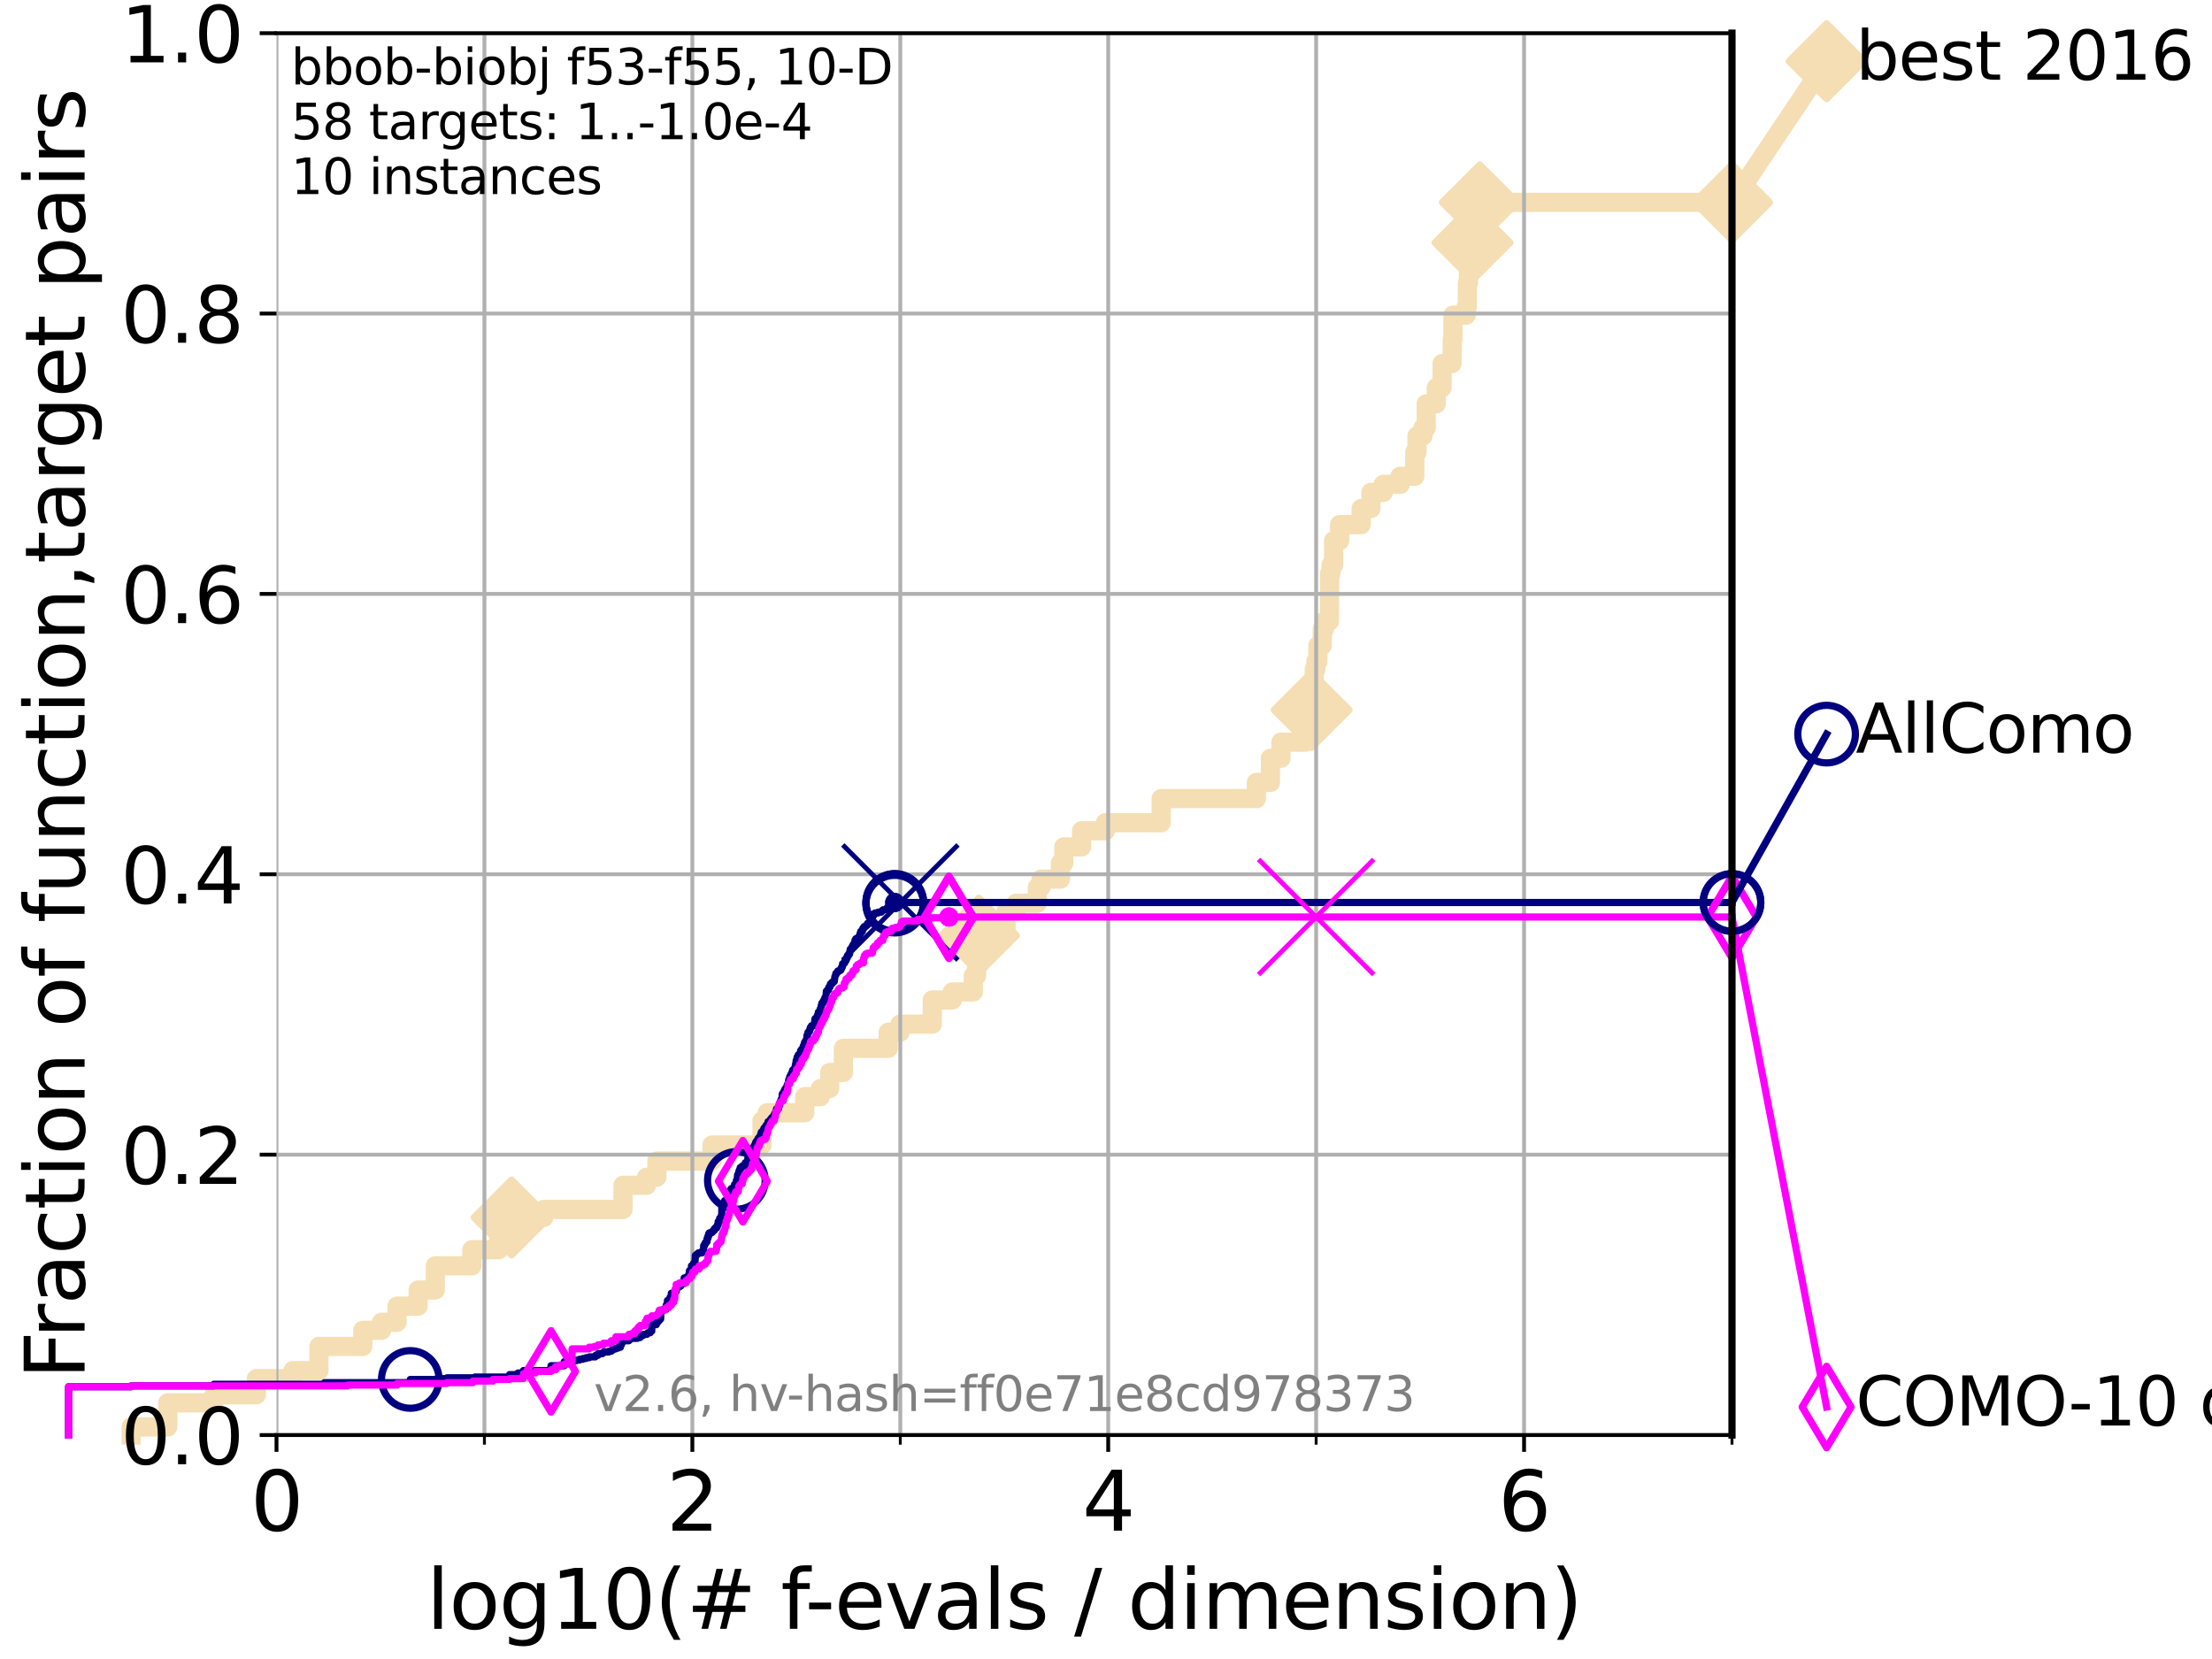 <?xml version="1.0" encoding="utf-8" standalone="no"?>
<!DOCTYPE svg PUBLIC "-//W3C//DTD SVG 1.1//EN"
  "http://www.w3.org/Graphics/SVG/1.1/DTD/svg11.dtd">
<svg xmlns:xlink="http://www.w3.org/1999/xlink" width="460.8pt" height="345.6pt" viewBox="0 0 460.8 345.6" xmlns="http://www.w3.org/2000/svg" version="1.1">
 <defs>
  <style type="text/css">*{stroke-linejoin: round; stroke-linecap: butt}</style>
 </defs>
 <g id="figure_1">
  <g id="patch_1">
   <path d="M 0 345.6 
L 460.8 345.6 
L 460.8 0 
L 0 0 
z
" style="fill: #ffffff"/>
  </g>
  <g id="axes_1">
   <g id="patch_2">
    <path d="M 57.6 298.944 
L 360.806 298.944 
L 360.806 6.912 
L 57.6 6.912 
z
" style="fill: #ffffff"/>
   </g>
   <g id="line2d_1">
    <path d="M 27.324 298.944 
L 27.324 297.266 
L 34.951 297.266 
L 34.951 292.231 
L 44.561 292.231 
L 44.561 290.552 
L 53.402 290.552 
L 53.402 287.196 
L 61.03 287.196 
L 61.03 285.517 
L 66.441 285.517 
L 66.441 280.482 
L 75.575 280.482 
L 75.575 277.126 
L 79.481 277.126 
L 79.481 275.447 
L 82.713 275.447 
L 82.713 272.09 
L 87.108 272.09 
L 87.108 268.734 
L 90.668 268.734 
L 90.668 263.699 
L 98.295 263.699 
L 98.295 260.342 
L 103.869 260.342 
L 103.869 256.985 
L 106.561 256.985 
L 106.561 253.629 
L 113.284 253.629 
L 113.284 251.95 
L 129.786 251.95 
L 129.786 246.915 
L 134.684 246.915 
L 134.684 245.237 
L 136.837 245.237 
L 136.837 241.88 
L 148.322 241.88 
L 148.322 238.524 
L 158.743 238.524 
L 158.743 233.489 
L 159.809 233.489 
L 159.809 231.81 
L 167.629 231.81 
L 167.629 228.454 
L 170.901 228.454 
L 170.901 226.775 
L 172.839 226.775 
L 172.839 223.418 
L 175.688 223.418 
L 175.688 218.383 
L 185.027 218.383 
L 185.027 215.027 
L 187.497 215.027 
L 187.497 213.348 
L 194.216 213.348 
L 194.216 208.313 
L 198.402 208.313 
L 198.402 206.635 
L 202.749 206.635 
L 202.749 203.278 
L 203.438 203.278 
L 203.438 199.922 
L 203.934 199.922 
L 203.934 194.887 
L 209.578 194.887 
L 209.578 189.852 
L 211.658 189.852 
L 211.658 188.173 
L 216.102 188.173 
L 216.102 184.817 
L 216.876 184.817 
L 216.876 183.138 
L 220.903 183.138 
L 220.903 179.782 
L 221.609 179.782 
L 221.609 176.425 
L 225.315 176.425 
L 225.315 173.068 
L 230.282 173.068 
L 230.282 171.39 
L 241.895 171.39 
L 241.895 166.355 
L 261.729 166.355 
L 261.729 162.998 
L 264.654 162.998 
L 264.654 157.963 
L 266.842 157.963 
L 266.842 154.606 
L 271.87 154.606 
L 271.87 149.571 
L 272.337 149.571 
L 272.337 147.893 
L 273.239 147.893 
L 273.239 142.858 
L 273.777 142.858 
L 273.777 139.501 
L 274.098 139.501 
L 274.098 137.823 
L 274.539 137.823 
L 274.539 134.466 
L 275.446 134.466 
L 275.446 131.11 
L 275.888 131.11 
L 275.888 129.431 
L 276.931 129.431 
L 277 119.361 
L 277.281 119.361 
L 277.281 117.683 
L 277.816 117.683 
L 277.816 112.648 
L 279.062 112.648 
L 279.062 109.291 
L 283.558 109.291 
L 283.558 105.934 
L 285.588 105.934 
L 285.588 102.578 
L 288.165 102.578 
L 288.165 100.899 
L 291.654 100.899 
L 291.654 99.221 
L 294.721 99.221 
L 294.721 94.186 
L 295.182 94.186 
L 295.182 90.829 
L 296.428 90.829 
L 296.428 89.151 
L 297.1 89.151 
L 297.1 84.116 
L 299.202 84.116 
L 299.202 80.759 
L 300.417 80.759 
L 300.417 75.724 
L 302.466 75.724 
L 302.54 70.689 
L 302.676 70.689 
L 302.676 65.654 
L 305.402 65.654 
L 305.402 63.976 
L 305.679 63.976 
L 305.679 58.941 
L 305.906 58.941 
L 305.906 55.584 
L 306.229 55.584 
L 306.229 52.227 
L 306.751 52.227 
L 306.751 50.549 
L 307.395 50.549 
L 307.395 47.192 
L 308.27 47.192 
L 308.27 42.157 
L 360.806 42.157 
L 360.806 42.157 
" style="fill: none; stroke: #f5deb3; stroke-width: 4; stroke-linecap: square"/>
   </g>
   <g id="line2d_2">
    <defs>
     <path id="mc0f3b0f567" d="M -0 7.778 
L 7.778 0 
L 0 -7.778 
L -7.778 -0 
z
" style="stroke: #f5deb3; stroke-width: 1.5; stroke-linejoin: miter"/>
    </defs>
    <g>
     <use xlink:href="#mc0f3b0f567" x="106.561" y="253.629" style="fill: #f5deb3; stroke: #f5deb3; stroke-width: 1.5; stroke-linejoin: miter"/>
     <use xlink:href="#mc0f3b0f567" x="203.934" y="194.887" style="fill: #f5deb3; stroke: #f5deb3; stroke-width: 1.5; stroke-linejoin: miter"/>
     <use xlink:href="#mc0f3b0f567" x="273.239" y="147.893" style="fill: #f5deb3; stroke: #f5deb3; stroke-width: 1.5; stroke-linejoin: miter"/>
     <use xlink:href="#mc0f3b0f567" x="306.751" y="50.549" style="fill: #f5deb3; stroke: #f5deb3; stroke-width: 1.5; stroke-linejoin: miter"/>
     <use xlink:href="#mc0f3b0f567" x="308.27" y="42.157" style="fill: #f5deb3; stroke: #f5deb3; stroke-width: 1.5; stroke-linejoin: miter"/>
     <use xlink:href="#mc0f3b0f567" x="360.806" y="42.157" style="fill: #f5deb3; stroke: #f5deb3; stroke-width: 1.5; stroke-linejoin: miter"/>
    </g>
   </g>
   <g id="line2d_3">
    <path style="fill: none; stroke: #f5deb3; stroke-width: 4; stroke-linecap: square"/>
    <g/>
   </g>
   <g id="line2d_4">
    <path d="M 360.806 42.157 
L 380.515 12.753 
" style="fill: none; stroke: #f5deb3; stroke-width: 4; stroke-linecap: square"/>
    <g>
     <use xlink:href="#mc0f3b0f567" x="360.806" y="42.157" style="fill: #f5deb3; stroke: #f5deb3; stroke-width: 1.5; stroke-linejoin: miter"/>
     <use xlink:href="#mc0f3b0f567" x="380.515" y="12.753" style="fill: #f5deb3; stroke: #f5deb3; stroke-width: 1.5; stroke-linejoin: miter"/>
    </g>
   </g>
   <g id="matplotlib.axis_1">
    <g id="xtick_1">
     <g id="line2d_5">
      <path d="M 57.6 298.944 
L 57.6 6.912 
" clip-path="url(#paa33c68395)" style="fill: none; stroke: #b0b0b0; stroke-width: 0.8; stroke-linecap: square"/>
     </g>
     <g id="line2d_6">
      <defs>
       <path id="ma2c1c2cb67" d="M 0 0 
L 0 3.5 
" style="stroke: #000000; stroke-width: 0.8"/>
      </defs>
      <g>
       <use xlink:href="#ma2c1c2cb67" x="57.6" y="298.944" style="stroke: #000000; stroke-width: 0.8"/>
      </g>
     </g>
     <g id="text_1">
      <!-- 0 -->
      <g transform="translate(52.192 318.861) scale(0.17 -0.17)">
       <defs>
        <path id="DejaVuSans-30" d="M 2034 4250 
Q 1547 4250 1301 3770 
Q 1056 3291 1056 2328 
Q 1056 1369 1301 889 
Q 1547 409 2034 409 
Q 2525 409 2770 889 
Q 3016 1369 3016 2328 
Q 3016 3291 2770 3770 
Q 2525 4250 2034 4250 
z
M 2034 4750 
Q 2819 4750 3233 4129 
Q 3647 3509 3647 2328 
Q 3647 1150 3233 529 
Q 2819 -91 2034 -91 
Q 1250 -91 836 529 
Q 422 1150 422 2328 
Q 422 3509 836 4129 
Q 1250 4750 2034 4750 
z
" transform="scale(0.016)"/>
       </defs>
       <use xlink:href="#DejaVuSans-30"/>
      </g>
     </g>
    </g>
    <g id="xtick_2">
     <g id="line2d_7">
      <path d="M 144.23 298.944 
L 144.23 6.912 
" clip-path="url(#paa33c68395)" style="fill: none; stroke: #b0b0b0; stroke-width: 0.8; stroke-linecap: square"/>
     </g>
     <g id="line2d_8">
      <g>
       <use xlink:href="#ma2c1c2cb67" x="144.23" y="298.944" style="stroke: #000000; stroke-width: 0.8"/>
      </g>
     </g>
     <g id="text_2">
      <!-- 2 -->
      <g transform="translate(138.822 318.861) scale(0.17 -0.17)">
       <defs>
        <path id="DejaVuSans-32" d="M 1228 531 
L 3431 531 
L 3431 0 
L 469 0 
L 469 531 
Q 828 903 1448 1529 
Q 2069 2156 2228 2338 
Q 2531 2678 2651 2914 
Q 2772 3150 2772 3378 
Q 2772 3750 2511 3984 
Q 2250 4219 1831 4219 
Q 1534 4219 1204 4116 
Q 875 4013 500 3803 
L 500 4441 
Q 881 4594 1212 4672 
Q 1544 4750 1819 4750 
Q 2544 4750 2975 4387 
Q 3406 4025 3406 3419 
Q 3406 3131 3298 2873 
Q 3191 2616 2906 2266 
Q 2828 2175 2409 1742 
Q 1991 1309 1228 531 
z
" transform="scale(0.016)"/>
       </defs>
       <use xlink:href="#DejaVuSans-32"/>
      </g>
     </g>
    </g>
    <g id="xtick_3">
     <g id="line2d_9">
      <path d="M 230.861 298.944 
L 230.861 6.912 
" clip-path="url(#paa33c68395)" style="fill: none; stroke: #b0b0b0; stroke-width: 0.8; stroke-linecap: square"/>
     </g>
     <g id="line2d_10">
      <g>
       <use xlink:href="#ma2c1c2cb67" x="230.861" y="298.944" style="stroke: #000000; stroke-width: 0.8"/>
      </g>
     </g>
     <g id="text_3">
      <!-- 4 -->
      <g transform="translate(225.453 318.861) scale(0.17 -0.17)">
       <defs>
        <path id="DejaVuSans-34" d="M 2419 4116 
L 825 1625 
L 2419 1625 
L 2419 4116 
z
M 2253 4666 
L 3047 4666 
L 3047 1625 
L 3713 1625 
L 3713 1100 
L 3047 1100 
L 3047 0 
L 2419 0 
L 2419 1100 
L 313 1100 
L 313 1709 
L 2253 4666 
z
" transform="scale(0.016)"/>
       </defs>
       <use xlink:href="#DejaVuSans-34"/>
      </g>
     </g>
    </g>
    <g id="xtick_4">
     <g id="line2d_11">
      <path d="M 317.491 298.944 
L 317.491 6.912 
" clip-path="url(#paa33c68395)" style="fill: none; stroke: #b0b0b0; stroke-width: 0.8; stroke-linecap: square"/>
     </g>
     <g id="line2d_12">
      <g>
       <use xlink:href="#ma2c1c2cb67" x="317.491" y="298.944" style="stroke: #000000; stroke-width: 0.8"/>
      </g>
     </g>
     <g id="text_4">
      <!-- 6 -->
      <g transform="translate(312.083 318.861) scale(0.17 -0.17)">
       <defs>
        <path id="DejaVuSans-36" d="M 2113 2584 
Q 1688 2584 1439 2293 
Q 1191 2003 1191 1497 
Q 1191 994 1439 701 
Q 1688 409 2113 409 
Q 2538 409 2786 701 
Q 3034 994 3034 1497 
Q 3034 2003 2786 2293 
Q 2538 2584 2113 2584 
z
M 3366 4563 
L 3366 3988 
Q 3128 4100 2886 4159 
Q 2644 4219 2406 4219 
Q 1781 4219 1451 3797 
Q 1122 3375 1075 2522 
Q 1259 2794 1537 2939 
Q 1816 3084 2150 3084 
Q 2853 3084 3261 2657 
Q 3669 2231 3669 1497 
Q 3669 778 3244 343 
Q 2819 -91 2113 -91 
Q 1303 -91 875 529 
Q 447 1150 447 2328 
Q 447 3434 972 4092 
Q 1497 4750 2381 4750 
Q 2619 4750 2861 4703 
Q 3103 4656 3366 4563 
z
" transform="scale(0.016)"/>
       </defs>
       <use xlink:href="#DejaVuSans-36"/>
      </g>
     </g>
    </g>
    <g id="xtick_5">
     <g id="line2d_13">
      <path d="M 100.915 298.944 
L 100.915 6.912 
" clip-path="url(#paa33c68395)" style="fill: none; stroke: #b0b0b0; stroke-width: 0.8; stroke-linecap: square"/>
     </g>
     <g id="line2d_14">
      <defs>
       <path id="me0416aaf48" d="M 0 0 
L 0 2 
" style="stroke: #000000; stroke-width: 0.6"/>
      </defs>
      <g>
       <use xlink:href="#me0416aaf48" x="100.915" y="298.944" style="stroke: #000000; stroke-width: 0.6"/>
      </g>
     </g>
    </g>
    <g id="xtick_6">
     <g id="line2d_15">
      <path d="M 187.546 298.944 
L 187.546 6.912 
" clip-path="url(#paa33c68395)" style="fill: none; stroke: #b0b0b0; stroke-width: 0.8; stroke-linecap: square"/>
     </g>
     <g id="line2d_16">
      <g>
       <use xlink:href="#me0416aaf48" x="187.546" y="298.944" style="stroke: #000000; stroke-width: 0.6"/>
      </g>
     </g>
    </g>
    <g id="xtick_7">
     <g id="line2d_17">
      <path d="M 274.176 298.944 
L 274.176 6.912 
" clip-path="url(#paa33c68395)" style="fill: none; stroke: #b0b0b0; stroke-width: 0.8; stroke-linecap: square"/>
     </g>
     <g id="line2d_18">
      <g>
       <use xlink:href="#me0416aaf48" x="274.176" y="298.944" style="stroke: #000000; stroke-width: 0.6"/>
      </g>
     </g>
    </g>
    <g id="xtick_8">
     <g id="line2d_19">
      <path d="M 360.806 298.944 
L 360.806 6.912 
" clip-path="url(#paa33c68395)" style="fill: none; stroke: #b0b0b0; stroke-width: 0.8; stroke-linecap: square"/>
     </g>
     <g id="line2d_20">
      <g>
       <use xlink:href="#me0416aaf48" x="360.806" y="298.944" style="stroke: #000000; stroke-width: 0.6"/>
      </g>
     </g>
    </g>
    <g id="text_5">
     <!-- log10(# f-evals / dimension) -->
     <g transform="translate(88.823 339.314) scale(0.17 -0.17)">
      <defs>
       <path id="DejaVuSans-6c" d="M 603 4863 
L 1178 4863 
L 1178 0 
L 603 0 
L 603 4863 
z
" transform="scale(0.016)"/>
       <path id="DejaVuSans-6f" d="M 1959 3097 
Q 1497 3097 1228 2736 
Q 959 2375 959 1747 
Q 959 1119 1226 758 
Q 1494 397 1959 397 
Q 2419 397 2687 759 
Q 2956 1122 2956 1747 
Q 2956 2369 2687 2733 
Q 2419 3097 1959 3097 
z
M 1959 3584 
Q 2709 3584 3137 3096 
Q 3566 2609 3566 1747 
Q 3566 888 3137 398 
Q 2709 -91 1959 -91 
Q 1206 -91 779 398 
Q 353 888 353 1747 
Q 353 2609 779 3096 
Q 1206 3584 1959 3584 
z
" transform="scale(0.016)"/>
       <path id="DejaVuSans-67" d="M 2906 1791 
Q 2906 2416 2648 2759 
Q 2391 3103 1925 3103 
Q 1463 3103 1205 2759 
Q 947 2416 947 1791 
Q 947 1169 1205 825 
Q 1463 481 1925 481 
Q 2391 481 2648 825 
Q 2906 1169 2906 1791 
z
M 3481 434 
Q 3481 -459 3084 -895 
Q 2688 -1331 1869 -1331 
Q 1566 -1331 1297 -1286 
Q 1028 -1241 775 -1147 
L 775 -588 
Q 1028 -725 1275 -790 
Q 1522 -856 1778 -856 
Q 2344 -856 2625 -561 
Q 2906 -266 2906 331 
L 2906 616 
Q 2728 306 2450 153 
Q 2172 0 1784 0 
Q 1141 0 747 490 
Q 353 981 353 1791 
Q 353 2603 747 3093 
Q 1141 3584 1784 3584 
Q 2172 3584 2450 3431 
Q 2728 3278 2906 2969 
L 2906 3500 
L 3481 3500 
L 3481 434 
z
" transform="scale(0.016)"/>
       <path id="DejaVuSans-31" d="M 794 531 
L 1825 531 
L 1825 4091 
L 703 3866 
L 703 4441 
L 1819 4666 
L 2450 4666 
L 2450 531 
L 3481 531 
L 3481 0 
L 794 0 
L 794 531 
z
" transform="scale(0.016)"/>
       <path id="DejaVuSans-28" d="M 1984 4856 
Q 1566 4138 1362 3434 
Q 1159 2731 1159 2009 
Q 1159 1288 1364 580 
Q 1569 -128 1984 -844 
L 1484 -844 
Q 1016 -109 783 600 
Q 550 1309 550 2009 
Q 550 2706 781 3412 
Q 1013 4119 1484 4856 
L 1984 4856 
z
" transform="scale(0.016)"/>
       <path id="DejaVuSans-23" d="M 3272 2816 
L 2363 2816 
L 2100 1772 
L 3016 1772 
L 3272 2816 
z
M 2803 4594 
L 2478 3297 
L 3391 3297 
L 3719 4594 
L 4219 4594 
L 3897 3297 
L 4872 3297 
L 4872 2816 
L 3775 2816 
L 3519 1772 
L 4513 1772 
L 4513 1294 
L 3397 1294 
L 3072 0 
L 2572 0 
L 2894 1294 
L 1978 1294 
L 1656 0 
L 1153 0 
L 1478 1294 
L 494 1294 
L 494 1772 
L 1594 1772 
L 1856 2816 
L 850 2816 
L 850 3297 
L 1978 3297 
L 2297 4594 
L 2803 4594 
z
" transform="scale(0.016)"/>
       <path id="DejaVuSans-20" transform="scale(0.016)"/>
       <path id="DejaVuSans-66" d="M 2375 4863 
L 2375 4384 
L 1825 4384 
Q 1516 4384 1395 4259 
Q 1275 4134 1275 3809 
L 1275 3500 
L 2222 3500 
L 2222 3053 
L 1275 3053 
L 1275 0 
L 697 0 
L 697 3053 
L 147 3053 
L 147 3500 
L 697 3500 
L 697 3744 
Q 697 4328 969 4595 
Q 1241 4863 1831 4863 
L 2375 4863 
z
" transform="scale(0.016)"/>
       <path id="DejaVuSans-2d" d="M 313 2009 
L 1997 2009 
L 1997 1497 
L 313 1497 
L 313 2009 
z
" transform="scale(0.016)"/>
       <path id="DejaVuSans-65" d="M 3597 1894 
L 3597 1613 
L 953 1613 
Q 991 1019 1311 708 
Q 1631 397 2203 397 
Q 2534 397 2845 478 
Q 3156 559 3463 722 
L 3463 178 
Q 3153 47 2828 -22 
Q 2503 -91 2169 -91 
Q 1331 -91 842 396 
Q 353 884 353 1716 
Q 353 2575 817 3079 
Q 1281 3584 2069 3584 
Q 2775 3584 3186 3129 
Q 3597 2675 3597 1894 
z
M 3022 2063 
Q 3016 2534 2758 2815 
Q 2500 3097 2075 3097 
Q 1594 3097 1305 2825 
Q 1016 2553 972 2059 
L 3022 2063 
z
" transform="scale(0.016)"/>
       <path id="DejaVuSans-76" d="M 191 3500 
L 800 3500 
L 1894 563 
L 2988 3500 
L 3597 3500 
L 2284 0 
L 1503 0 
L 191 3500 
z
" transform="scale(0.016)"/>
       <path id="DejaVuSans-61" d="M 2194 1759 
Q 1497 1759 1228 1600 
Q 959 1441 959 1056 
Q 959 750 1161 570 
Q 1363 391 1709 391 
Q 2188 391 2477 730 
Q 2766 1069 2766 1631 
L 2766 1759 
L 2194 1759 
z
M 3341 1997 
L 3341 0 
L 2766 0 
L 2766 531 
Q 2569 213 2275 61 
Q 1981 -91 1556 -91 
Q 1019 -91 701 211 
Q 384 513 384 1019 
Q 384 1609 779 1909 
Q 1175 2209 1959 2209 
L 2766 2209 
L 2766 2266 
Q 2766 2663 2505 2880 
Q 2244 3097 1772 3097 
Q 1472 3097 1187 3025 
Q 903 2953 641 2809 
L 641 3341 
Q 956 3463 1253 3523 
Q 1550 3584 1831 3584 
Q 2591 3584 2966 3190 
Q 3341 2797 3341 1997 
z
" transform="scale(0.016)"/>
       <path id="DejaVuSans-73" d="M 2834 3397 
L 2834 2853 
Q 2591 2978 2328 3040 
Q 2066 3103 1784 3103 
Q 1356 3103 1142 2972 
Q 928 2841 928 2578 
Q 928 2378 1081 2264 
Q 1234 2150 1697 2047 
L 1894 2003 
Q 2506 1872 2764 1633 
Q 3022 1394 3022 966 
Q 3022 478 2636 193 
Q 2250 -91 1575 -91 
Q 1294 -91 989 -36 
Q 684 19 347 128 
L 347 722 
Q 666 556 975 473 
Q 1284 391 1588 391 
Q 1994 391 2212 530 
Q 2431 669 2431 922 
Q 2431 1156 2273 1281 
Q 2116 1406 1581 1522 
L 1381 1569 
Q 847 1681 609 1914 
Q 372 2147 372 2553 
Q 372 3047 722 3315 
Q 1072 3584 1716 3584 
Q 2034 3584 2315 3537 
Q 2597 3491 2834 3397 
z
" transform="scale(0.016)"/>
       <path id="DejaVuSans-2f" d="M 1625 4666 
L 2156 4666 
L 531 -594 
L 0 -594 
L 1625 4666 
z
" transform="scale(0.016)"/>
       <path id="DejaVuSans-64" d="M 2906 2969 
L 2906 4863 
L 3481 4863 
L 3481 0 
L 2906 0 
L 2906 525 
Q 2725 213 2448 61 
Q 2172 -91 1784 -91 
Q 1150 -91 751 415 
Q 353 922 353 1747 
Q 353 2572 751 3078 
Q 1150 3584 1784 3584 
Q 2172 3584 2448 3432 
Q 2725 3281 2906 2969 
z
M 947 1747 
Q 947 1113 1208 752 
Q 1469 391 1925 391 
Q 2381 391 2643 752 
Q 2906 1113 2906 1747 
Q 2906 2381 2643 2742 
Q 2381 3103 1925 3103 
Q 1469 3103 1208 2742 
Q 947 2381 947 1747 
z
" transform="scale(0.016)"/>
       <path id="DejaVuSans-69" d="M 603 3500 
L 1178 3500 
L 1178 0 
L 603 0 
L 603 3500 
z
M 603 4863 
L 1178 4863 
L 1178 4134 
L 603 4134 
L 603 4863 
z
" transform="scale(0.016)"/>
       <path id="DejaVuSans-6d" d="M 3328 2828 
Q 3544 3216 3844 3400 
Q 4144 3584 4550 3584 
Q 5097 3584 5394 3201 
Q 5691 2819 5691 2113 
L 5691 0 
L 5113 0 
L 5113 2094 
Q 5113 2597 4934 2840 
Q 4756 3084 4391 3084 
Q 3944 3084 3684 2787 
Q 3425 2491 3425 1978 
L 3425 0 
L 2847 0 
L 2847 2094 
Q 2847 2600 2669 2842 
Q 2491 3084 2119 3084 
Q 1678 3084 1418 2786 
Q 1159 2488 1159 1978 
L 1159 0 
L 581 0 
L 581 3500 
L 1159 3500 
L 1159 2956 
Q 1356 3278 1631 3431 
Q 1906 3584 2284 3584 
Q 2666 3584 2933 3390 
Q 3200 3197 3328 2828 
z
" transform="scale(0.016)"/>
       <path id="DejaVuSans-6e" d="M 3513 2113 
L 3513 0 
L 2938 0 
L 2938 2094 
Q 2938 2591 2744 2837 
Q 2550 3084 2163 3084 
Q 1697 3084 1428 2787 
Q 1159 2491 1159 1978 
L 1159 0 
L 581 0 
L 581 3500 
L 1159 3500 
L 1159 2956 
Q 1366 3272 1645 3428 
Q 1925 3584 2291 3584 
Q 2894 3584 3203 3211 
Q 3513 2838 3513 2113 
z
" transform="scale(0.016)"/>
       <path id="DejaVuSans-29" d="M 513 4856 
L 1013 4856 
Q 1481 4119 1714 3412 
Q 1947 2706 1947 2009 
Q 1947 1309 1714 600 
Q 1481 -109 1013 -844 
L 513 -844 
Q 928 -128 1133 580 
Q 1338 1288 1338 2009 
Q 1338 2731 1133 3434 
Q 928 4138 513 4856 
z
" transform="scale(0.016)"/>
      </defs>
      <use xlink:href="#DejaVuSans-6c"/>
      <use xlink:href="#DejaVuSans-6f" x="27.783"/>
      <use xlink:href="#DejaVuSans-67" x="88.965"/>
      <use xlink:href="#DejaVuSans-31" x="152.441"/>
      <use xlink:href="#DejaVuSans-30" x="216.064"/>
      <use xlink:href="#DejaVuSans-28" x="279.688"/>
      <use xlink:href="#DejaVuSans-23" x="318.701"/>
      <use xlink:href="#DejaVuSans-20" x="402.49"/>
      <use xlink:href="#DejaVuSans-66" x="434.277"/>
      <use xlink:href="#DejaVuSans-2d" x="463.982"/>
      <use xlink:href="#DejaVuSans-65" x="500.066"/>
      <use xlink:href="#DejaVuSans-76" x="561.59"/>
      <use xlink:href="#DejaVuSans-61" x="620.77"/>
      <use xlink:href="#DejaVuSans-6c" x="682.049"/>
      <use xlink:href="#DejaVuSans-73" x="709.832"/>
      <use xlink:href="#DejaVuSans-20" x="761.932"/>
      <use xlink:href="#DejaVuSans-2f" x="793.719"/>
      <use xlink:href="#DejaVuSans-20" x="827.41"/>
      <use xlink:href="#DejaVuSans-64" x="859.197"/>
      <use xlink:href="#DejaVuSans-69" x="922.674"/>
      <use xlink:href="#DejaVuSans-6d" x="950.457"/>
      <use xlink:href="#DejaVuSans-65" x="1047.869"/>
      <use xlink:href="#DejaVuSans-6e" x="1109.393"/>
      <use xlink:href="#DejaVuSans-73" x="1172.771"/>
      <use xlink:href="#DejaVuSans-69" x="1224.871"/>
      <use xlink:href="#DejaVuSans-6f" x="1252.654"/>
      <use xlink:href="#DejaVuSans-6e" x="1313.836"/>
      <use xlink:href="#DejaVuSans-29" x="1377.215"/>
     </g>
    </g>
   </g>
   <g id="matplotlib.axis_2">
    <g id="ytick_1">
     <g id="line2d_21">
      <path d="M 57.6 298.944 
L 360.806 298.944 
" clip-path="url(#paa33c68395)" style="fill: none; stroke: #b0b0b0; stroke-width: 0.8; stroke-linecap: square"/>
     </g>
     <g id="line2d_22">
      <defs>
       <path id="mb37791fbb6" d="M 0 0 
L -3.5 0 
" style="stroke: #000000; stroke-width: 0.8"/>
      </defs>
      <g>
       <use xlink:href="#mb37791fbb6" x="57.6" y="298.944" style="stroke: #000000; stroke-width: 0.8"/>
      </g>
     </g>
     <g id="text_6">
      <!-- 0.0 -->
      <g transform="translate(25.155 305.023) scale(0.16 -0.16)">
       <defs>
        <path id="DejaVuSans-2e" d="M 684 794 
L 1344 794 
L 1344 0 
L 684 0 
L 684 794 
z
" transform="scale(0.016)"/>
       </defs>
       <use xlink:href="#DejaVuSans-30"/>
       <use xlink:href="#DejaVuSans-2e" x="63.623"/>
       <use xlink:href="#DejaVuSans-30" x="95.41"/>
      </g>
     </g>
    </g>
    <g id="ytick_2">
     <g id="line2d_23">
      <path d="M 57.6 240.538 
L 360.806 240.538 
" clip-path="url(#paa33c68395)" style="fill: none; stroke: #b0b0b0; stroke-width: 0.8; stroke-linecap: square"/>
     </g>
     <g id="line2d_24">
      <g>
       <use xlink:href="#mb37791fbb6" x="57.6" y="240.538" style="stroke: #000000; stroke-width: 0.8"/>
      </g>
     </g>
     <g id="text_7">
      <!-- 0.2 -->
      <g transform="translate(25.155 246.616) scale(0.16 -0.16)">
       <use xlink:href="#DejaVuSans-30"/>
       <use xlink:href="#DejaVuSans-2e" x="63.623"/>
       <use xlink:href="#DejaVuSans-32" x="95.41"/>
      </g>
     </g>
    </g>
    <g id="ytick_3">
     <g id="line2d_25">
      <path d="M 57.6 182.131 
L 360.806 182.131 
" clip-path="url(#paa33c68395)" style="fill: none; stroke: #b0b0b0; stroke-width: 0.8; stroke-linecap: square"/>
     </g>
     <g id="line2d_26">
      <g>
       <use xlink:href="#mb37791fbb6" x="57.6" y="182.131" style="stroke: #000000; stroke-width: 0.8"/>
      </g>
     </g>
     <g id="text_8">
      <!-- 0.4 -->
      <g transform="translate(25.155 188.21) scale(0.16 -0.16)">
       <use xlink:href="#DejaVuSans-30"/>
       <use xlink:href="#DejaVuSans-2e" x="63.623"/>
       <use xlink:href="#DejaVuSans-34" x="95.41"/>
      </g>
     </g>
    </g>
    <g id="ytick_4">
     <g id="line2d_27">
      <path d="M 57.6 123.725 
L 360.806 123.725 
" clip-path="url(#paa33c68395)" style="fill: none; stroke: #b0b0b0; stroke-width: 0.8; stroke-linecap: square"/>
     </g>
     <g id="line2d_28">
      <g>
       <use xlink:href="#mb37791fbb6" x="57.6" y="123.725" style="stroke: #000000; stroke-width: 0.8"/>
      </g>
     </g>
     <g id="text_9">
      <!-- 0.6 -->
      <g transform="translate(25.155 129.804) scale(0.16 -0.16)">
       <use xlink:href="#DejaVuSans-30"/>
       <use xlink:href="#DejaVuSans-2e" x="63.623"/>
       <use xlink:href="#DejaVuSans-36" x="95.41"/>
      </g>
     </g>
    </g>
    <g id="ytick_5">
     <g id="line2d_29">
      <path d="M 57.6 65.318 
L 360.806 65.318 
" clip-path="url(#paa33c68395)" style="fill: none; stroke: #b0b0b0; stroke-width: 0.8; stroke-linecap: square"/>
     </g>
     <g id="line2d_30">
      <g>
       <use xlink:href="#mb37791fbb6" x="57.6" y="65.318" style="stroke: #000000; stroke-width: 0.8"/>
      </g>
     </g>
     <g id="text_10">
      <!-- 0.8 -->
      <g transform="translate(25.155 71.397) scale(0.16 -0.16)">
       <defs>
        <path id="DejaVuSans-38" d="M 2034 2216 
Q 1584 2216 1326 1975 
Q 1069 1734 1069 1313 
Q 1069 891 1326 650 
Q 1584 409 2034 409 
Q 2484 409 2743 651 
Q 3003 894 3003 1313 
Q 3003 1734 2745 1975 
Q 2488 2216 2034 2216 
z
M 1403 2484 
Q 997 2584 770 2862 
Q 544 3141 544 3541 
Q 544 4100 942 4425 
Q 1341 4750 2034 4750 
Q 2731 4750 3128 4425 
Q 3525 4100 3525 3541 
Q 3525 3141 3298 2862 
Q 3072 2584 2669 2484 
Q 3125 2378 3379 2068 
Q 3634 1759 3634 1313 
Q 3634 634 3220 271 
Q 2806 -91 2034 -91 
Q 1263 -91 848 271 
Q 434 634 434 1313 
Q 434 1759 690 2068 
Q 947 2378 1403 2484 
z
M 1172 3481 
Q 1172 3119 1398 2916 
Q 1625 2713 2034 2713 
Q 2441 2713 2670 2916 
Q 2900 3119 2900 3481 
Q 2900 3844 2670 4047 
Q 2441 4250 2034 4250 
Q 1625 4250 1398 4047 
Q 1172 3844 1172 3481 
z
" transform="scale(0.016)"/>
       </defs>
       <use xlink:href="#DejaVuSans-30"/>
       <use xlink:href="#DejaVuSans-2e" x="63.623"/>
       <use xlink:href="#DejaVuSans-38" x="95.41"/>
      </g>
     </g>
    </g>
    <g id="ytick_6">
     <g id="line2d_31">
      <path d="M 57.6 6.912 
L 360.806 6.912 
" clip-path="url(#paa33c68395)" style="fill: none; stroke: #b0b0b0; stroke-width: 0.8; stroke-linecap: square"/>
     </g>
     <g id="line2d_32">
      <g>
       <use xlink:href="#mb37791fbb6" x="57.6" y="6.912" style="stroke: #000000; stroke-width: 0.8"/>
      </g>
     </g>
     <g id="text_11">
      <!-- 1.0 -->
      <g transform="translate(25.155 12.991) scale(0.16 -0.16)">
       <use xlink:href="#DejaVuSans-31"/>
       <use xlink:href="#DejaVuSans-2e" x="63.623"/>
       <use xlink:href="#DejaVuSans-30" x="95.41"/>
      </g>
     </g>
    </g>
    <g id="text_12">
     <!-- Fraction of function,target pairs -->
     <g transform="translate(17.62 287.313) rotate(-90) scale(0.17 -0.17)">
      <defs>
       <path id="DejaVuSans-46" d="M 628 4666 
L 3309 4666 
L 3309 4134 
L 1259 4134 
L 1259 2759 
L 3109 2759 
L 3109 2228 
L 1259 2228 
L 1259 0 
L 628 0 
L 628 4666 
z
" transform="scale(0.016)"/>
       <path id="DejaVuSans-72" d="M 2631 2963 
Q 2534 3019 2420 3045 
Q 2306 3072 2169 3072 
Q 1681 3072 1420 2755 
Q 1159 2438 1159 1844 
L 1159 0 
L 581 0 
L 581 3500 
L 1159 3500 
L 1159 2956 
Q 1341 3275 1631 3429 
Q 1922 3584 2338 3584 
Q 2397 3584 2469 3576 
Q 2541 3569 2628 3553 
L 2631 2963 
z
" transform="scale(0.016)"/>
       <path id="DejaVuSans-63" d="M 3122 3366 
L 3122 2828 
Q 2878 2963 2633 3030 
Q 2388 3097 2138 3097 
Q 1578 3097 1268 2742 
Q 959 2388 959 1747 
Q 959 1106 1268 751 
Q 1578 397 2138 397 
Q 2388 397 2633 464 
Q 2878 531 3122 666 
L 3122 134 
Q 2881 22 2623 -34 
Q 2366 -91 2075 -91 
Q 1284 -91 818 406 
Q 353 903 353 1747 
Q 353 2603 823 3093 
Q 1294 3584 2113 3584 
Q 2378 3584 2631 3529 
Q 2884 3475 3122 3366 
z
" transform="scale(0.016)"/>
       <path id="DejaVuSans-74" d="M 1172 4494 
L 1172 3500 
L 2356 3500 
L 2356 3053 
L 1172 3053 
L 1172 1153 
Q 1172 725 1289 603 
Q 1406 481 1766 481 
L 2356 481 
L 2356 0 
L 1766 0 
Q 1100 0 847 248 
Q 594 497 594 1153 
L 594 3053 
L 172 3053 
L 172 3500 
L 594 3500 
L 594 4494 
L 1172 4494 
z
" transform="scale(0.016)"/>
       <path id="DejaVuSans-75" d="M 544 1381 
L 544 3500 
L 1119 3500 
L 1119 1403 
Q 1119 906 1312 657 
Q 1506 409 1894 409 
Q 2359 409 2629 706 
Q 2900 1003 2900 1516 
L 2900 3500 
L 3475 3500 
L 3475 0 
L 2900 0 
L 2900 538 
Q 2691 219 2414 64 
Q 2138 -91 1772 -91 
Q 1169 -91 856 284 
Q 544 659 544 1381 
z
M 1991 3584 
L 1991 3584 
z
" transform="scale(0.016)"/>
       <path id="DejaVuSans-2c" d="M 750 794 
L 1409 794 
L 1409 256 
L 897 -744 
L 494 -744 
L 750 256 
L 750 794 
z
" transform="scale(0.016)"/>
       <path id="DejaVuSans-70" d="M 1159 525 
L 1159 -1331 
L 581 -1331 
L 581 3500 
L 1159 3500 
L 1159 2969 
Q 1341 3281 1617 3432 
Q 1894 3584 2278 3584 
Q 2916 3584 3314 3078 
Q 3713 2572 3713 1747 
Q 3713 922 3314 415 
Q 2916 -91 2278 -91 
Q 1894 -91 1617 61 
Q 1341 213 1159 525 
z
M 3116 1747 
Q 3116 2381 2855 2742 
Q 2594 3103 2138 3103 
Q 1681 3103 1420 2742 
Q 1159 2381 1159 1747 
Q 1159 1113 1420 752 
Q 1681 391 2138 391 
Q 2594 391 2855 752 
Q 3116 1113 3116 1747 
z
" transform="scale(0.016)"/>
      </defs>
      <use xlink:href="#DejaVuSans-46"/>
      <use xlink:href="#DejaVuSans-72" x="50.27"/>
      <use xlink:href="#DejaVuSans-61" x="91.383"/>
      <use xlink:href="#DejaVuSans-63" x="152.662"/>
      <use xlink:href="#DejaVuSans-74" x="207.643"/>
      <use xlink:href="#DejaVuSans-69" x="246.852"/>
      <use xlink:href="#DejaVuSans-6f" x="274.635"/>
      <use xlink:href="#DejaVuSans-6e" x="335.816"/>
      <use xlink:href="#DejaVuSans-20" x="399.195"/>
      <use xlink:href="#DejaVuSans-6f" x="430.982"/>
      <use xlink:href="#DejaVuSans-66" x="492.164"/>
      <use xlink:href="#DejaVuSans-20" x="527.369"/>
      <use xlink:href="#DejaVuSans-66" x="559.156"/>
      <use xlink:href="#DejaVuSans-75" x="594.361"/>
      <use xlink:href="#DejaVuSans-6e" x="657.74"/>
      <use xlink:href="#DejaVuSans-63" x="721.119"/>
      <use xlink:href="#DejaVuSans-74" x="776.1"/>
      <use xlink:href="#DejaVuSans-69" x="815.309"/>
      <use xlink:href="#DejaVuSans-6f" x="843.092"/>
      <use xlink:href="#DejaVuSans-6e" x="904.273"/>
      <use xlink:href="#DejaVuSans-2c" x="967.652"/>
      <use xlink:href="#DejaVuSans-74" x="999.439"/>
      <use xlink:href="#DejaVuSans-61" x="1038.648"/>
      <use xlink:href="#DejaVuSans-72" x="1099.928"/>
      <use xlink:href="#DejaVuSans-67" x="1139.291"/>
      <use xlink:href="#DejaVuSans-65" x="1202.768"/>
      <use xlink:href="#DejaVuSans-74" x="1264.291"/>
      <use xlink:href="#DejaVuSans-20" x="1303.5"/>
      <use xlink:href="#DejaVuSans-70" x="1335.287"/>
      <use xlink:href="#DejaVuSans-61" x="1398.764"/>
      <use xlink:href="#DejaVuSans-69" x="1460.043"/>
      <use xlink:href="#DejaVuSans-72" x="1487.826"/>
      <use xlink:href="#DejaVuSans-73" x="1528.939"/>
     </g>
    </g>
   </g>
   <g id="line2d_33">
    <defs>
     <path id="m57f6b8f496" d="M 0 1.5 
C 0.398 1.5 0.779 1.342 1.061 1.061 
C 1.342 0.779 1.5 0.398 1.5 0 
C 1.5 -0.398 1.342 -0.779 1.061 -1.061 
C 0.779 -1.342 0.398 -1.5 0 -1.5 
C -0.398 -1.5 -0.779 -1.342 -1.061 -1.061 
C -1.342 -0.779 -1.5 -0.398 -1.5 0 
C -1.5 0.398 -1.342 0.779 -1.061 1.061 
C -0.779 1.342 -0.398 1.5 0 1.5 
z
" style="stroke: #f5deb3"/>
    </defs>
    <g>
     <use xlink:href="#m57f6b8f496" x="308.27" y="42.157" style="fill: #f5deb3; stroke: #f5deb3"/>
     <use xlink:href="#m57f6b8f496" x="308.27" y="42.157" style="fill: #f5deb3; stroke: #f5deb3"/>
    </g>
   </g>
   <g id="line2d_34">
    <defs>
     <path id="ma7ebe942b5" d="M 0 1.5 
C 0.398 1.5 0.779 1.342 1.061 1.061 
C 1.342 0.779 1.5 0.398 1.5 0 
C 1.5 -0.398 1.342 -0.779 1.061 -1.061 
C 0.779 -1.342 0.398 -1.5 0 -1.5 
C -0.398 -1.5 -0.779 -1.342 -1.061 -1.061 
C -1.342 -0.779 -1.5 -0.398 -1.5 0 
C -1.5 0.398 -1.342 0.779 -1.061 1.061 
C -0.779 1.342 -0.398 1.5 0 1.5 
z
" style="stroke: #000080"/>
    </defs>
    <g>
     <use xlink:href="#ma7ebe942b5" x="186.392" y="188.005" style="fill: #000080; stroke: #000080"/>
     <use xlink:href="#ma7ebe942b5" x="186.392" y="188.005" style="fill: #000080; stroke: #000080"/>
    </g>
   </g>
   <g id="line2d_35">
    <path d="M 14.285 298.944 
L 14.285 288.874 
L 27.324 288.874 
L 27.324 288.706 
L 44.561 288.706 
L 44.561 288.37 
L 67.582 288.37 
L 67.582 288.035 
L 85.471 288.035 
L 85.471 287.363 
L 90.99 287.363 
L 90.99 287.196 
L 93.099 287.196 
L 93.099 287.028 
L 98.933 287.028 
L 98.933 286.86 
L 105.995 286.86 
L 105.995 286.692 
L 106.138 286.692 
L 106.138 286.356 
L 107.644 286.356 
L 107.644 286.189 
L 107.905 286.189 
L 107.905 286.021 
L 109.038 286.021 
L 109.038 285.517 
L 114.692 285.517 
L 114.782 284.51 
L 117.54 284.51 
L 117.54 283.671 
L 118.376 283.671 
L 118.376 283.503 
L 119.945 283.503 
L 119.945 283.335 
L 120.683 283.335 
L 120.683 283.168 
L 121.393 283.168 
L 121.393 283 
L 122.077 283 
L 122.077 282.832 
L 122.737 282.832 
L 122.737 282.664 
L 123.992 282.664 
L 124.102 282.328 
L 124.589 282.328 
L 124.589 281.993 
L 125.476 281.993 
L 125.476 281.825 
L 125.729 281.825 
L 125.729 281.657 
L 126.804 281.657 
L 126.804 281.489 
L 127.32 281.489 
L 127.32 281.321 
L 127.55 281.321 
L 127.55 281.154 
L 127.822 281.154 
L 127.822 280.986 
L 128.31 280.986 
L 128.31 280.818 
L 128.786 280.818 
L 128.786 280.65 
L 129.251 280.65 
L 129.251 280.147 
L 129.458 280.147 
L 129.458 279.643 
L 129.704 279.643 
L 129.704 279.307 
L 131.002 279.307 
L 131.002 279.14 
L 131.191 279.14 
L 131.191 278.972 
L 131.378 278.972 
L 131.378 278.804 
L 132.778 278.804 
L 132.778 278.636 
L 133.357 278.636 
L 133.357 278.3 
L 133.755 278.3 
L 133.755 278.133 
L 134.08 278.133 
L 134.08 277.965 
L 134.777 277.965 
L 134.777 277.797 
L 134.963 277.797 
L 134.963 277.629 
L 135.449 277.629 
L 135.449 277.293 
L 135.776 277.293 
L 135.776 275.951 
L 136.725 275.951 
L 136.725 275.447 
L 137.031 275.447 
L 137.031 275.112 
L 137.332 275.112 
L 137.332 274.776 
L 137.628 274.776 
L 137.681 272.93 
L 138.207 272.93 
L 138.207 272.762 
L 138.768 272.762 
L 138.768 271.923 
L 138.894 271.923 
L 138.919 271.587 
L 139.043 271.587 
L 139.043 270.916 
L 139.314 270.916 
L 139.314 270.748 
L 139.581 270.748 
L 139.581 270.244 
L 139.82 270.244 
L 139.844 269.405 
L 140.612 269.405 
L 140.612 269.069 
L 140.861 269.069 
L 140.883 268.398 
L 141.107 268.398 
L 141.107 268.062 
L 141.589 268.062 
L 141.589 267.895 
L 141.826 267.895 
L 141.826 267.391 
L 142.518 267.391 
L 142.518 266.216 
L 142.966 266.216 
L 142.966 266.048 
L 143.404 266.048 
L 143.502 265.377 
L 143.619 265.377 
L 143.619 264.706 
L 144.041 264.706 
L 144.041 263.699 
L 144.399 263.699 
L 144.455 263.195 
L 144.768 263.195 
L 144.859 261.517 
L 145.058 261.517 
L 145.058 261.349 
L 145.273 261.349 
L 145.273 261.181 
L 145.45 261.181 
L 145.45 261.013 
L 146.227 261.013 
L 146.227 260.678 
L 146.396 260.678 
L 146.479 260.342 
L 146.579 260.342 
L 146.579 259.503 
L 146.761 259.503 
L 146.761 259.167 
L 146.941 259.167 
L 146.941 258.832 
L 147.152 258.832 
L 147.152 258.664 
L 147.296 258.664 
L 147.296 257.992 
L 147.471 257.992 
L 147.471 257.489 
L 147.644 257.489 
L 147.644 256.985 
L 147.77 256.985 
L 147.77 256.818 
L 148.262 256.818 
L 148.262 256.65 
L 148.458 256.65 
L 148.458 256.482 
L 148.578 256.482 
L 148.578 256.314 
L 148.815 256.314 
L 148.815 255.978 
L 148.977 255.978 
L 148.977 255.811 
L 149.296 255.811 
L 149.296 255.475 
L 149.453 255.475 
L 149.453 255.139 
L 149.609 255.139 
L 149.609 254.468 
L 149.918 254.468 
L 149.918 253.797 
L 150.221 253.797 
L 150.221 253.293 
L 150.344 253.293 
L 150.371 251.615 
L 150.52 251.615 
L 150.52 251.111 
L 150.667 251.111 
L 150.734 250.608 
L 150.8 250.608 
L 150.88 250.272 
L 150.959 250.272 
L 150.959 250.104 
L 151.707 250.104 
L 151.808 249.601 
L 151.945 249.601 
L 151.995 248.594 
L 152.082 248.594 
L 152.107 247.922 
L 152.218 247.922 
L 152.218 247.754 
L 152.353 247.754 
L 152.353 247.587 
L 152.883 247.587 
L 152.883 247.251 
L 153.013 247.251 
L 153.013 246.747 
L 153.271 246.747 
L 153.271 246.58 
L 153.387 246.58 
L 153.398 245.908 
L 153.559 245.908 
L 153.651 244.733 
L 153.832 244.733 
L 153.9 244.062 
L 153.956 244.062 
L 154.023 243.726 
L 154.146 243.726 
L 154.201 243.223 
L 154.509 243.223 
L 154.509 243.055 
L 154.628 243.055 
L 154.628 242.887 
L 155.151 242.887 
L 155.256 242.216 
L 155.557 242.216 
L 155.557 242.048 
L 155.783 242.048 
L 155.793 241.209 
L 155.894 241.209 
L 156.005 240.202 
L 156.045 240.202 
L 156.156 239.866 
L 156.658 239.866 
L 156.658 239.531 
L 156.851 239.531 
L 156.87 239.027 
L 157.004 239.027 
L 157.004 238.859 
L 157.185 238.859 
L 157.194 238.524 
L 157.326 238.524 
L 157.391 238.02 
L 157.494 238.02 
L 157.596 237.684 
L 157.789 237.684 
L 157.899 237.349 
L 157.908 237.349 
L 157.908 237.181 
L 158.034 237.181 
L 158.034 237.013 
L 158.277 237.013 
L 158.295 236.677 
L 158.445 236.677 
L 158.49 236.174 
L 158.569 236.174 
L 158.586 235.838 
L 158.778 235.838 
L 158.778 235.67 
L 158.994 235.67 
L 159.088 235.167 
L 159.165 235.167 
L 159.165 234.999 
L 159.435 234.999 
L 159.535 234.496 
L 159.734 234.496 
L 159.8 234.16 
L 159.98 234.16 
L 160.005 233.656 
L 160.415 233.656 
L 160.51 233.153 
L 160.731 233.153 
L 160.77 232.817 
L 161.026 232.817 
L 161.133 232.482 
L 161.217 232.482 
L 161.217 232.314 
L 161.346 232.314 
L 161.362 231.978 
L 161.527 231.978 
L 161.61 231.475 
L 161.684 231.475 
L 161.773 230.971 
L 162.176 230.971 
L 162.256 230.3 
L 162.414 230.3 
L 162.492 229.628 
L 162.535 229.628 
L 162.599 229.293 
L 162.648 229.293 
L 162.754 228.957 
L 162.88 228.957 
L 162.957 227.95 
L 163.019 227.95 
L 163.019 227.782 
L 163.233 227.782 
L 163.342 227.279 
L 163.383 227.279 
L 163.485 226.943 
L 163.633 226.943 
L 163.713 226.607 
L 163.925 226.607 
L 163.998 225.936 
L 164.188 225.936 
L 164.292 225.097 
L 164.305 225.097 
L 164.305 224.929 
L 164.427 224.929 
L 164.517 224.258 
L 164.765 224.258 
L 164.777 223.754 
L 164.916 223.754 
L 165.022 223.251 
L 165.053 223.251 
L 165.121 222.915 
L 165.306 222.915 
L 165.306 222.747 
L 165.593 222.747 
L 165.701 221.74 
L 165.773 221.74 
L 165.857 220.901 
L 165.964 220.901 
L 166.052 220.23 
L 166.181 220.23 
L 166.246 219.894 
L 166.31 219.894 
L 166.31 219.726 
L 166.667 219.726 
L 166.775 218.887 
L 166.877 218.887 
L 166.877 218.719 
L 167.006 218.719 
L 167.006 218.551 
L 167.191 218.551 
L 167.279 218.216 
L 167.307 218.216 
L 167.34 217.88 
L 167.477 217.88 
L 167.581 217.209 
L 167.667 217.209 
L 167.667 217.041 
L 167.797 217.041 
L 167.861 216.705 
L 168.058 216.705 
L 168.095 215.698 
L 168.222 215.698 
L 168.322 215.027 
L 168.535 215.027 
L 168.535 214.859 
L 168.653 214.859 
L 168.71 214.355 
L 168.822 214.355 
L 168.822 214.02 
L 168.989 214.02 
L 169.044 213.684 
L 169.482 213.684 
L 169.482 213.516 
L 169.653 213.516 
L 169.75 212.341 
L 169.804 212.341 
L 169.804 212.174 
L 170.162 212.174 
L 170.238 211.67 
L 170.276 211.67 
L 170.276 211.502 
L 170.417 211.502 
L 170.482 210.831 
L 170.837 210.831 
L 170.865 210.16 
L 171.01 210.16 
L 171.074 209.488 
L 171.155 209.488 
L 171.191 208.985 
L 171.427 208.985 
L 171.431 208.649 
L 171.625 208.649 
L 171.625 208.313 
L 171.778 208.313 
L 171.835 207.81 
L 172.046 207.81 
L 172.149 206.467 
L 172.289 206.467 
L 172.289 206.299 
L 172.562 206.299 
L 172.666 205.628 
L 172.905 205.628 
L 172.991 204.957 
L 173.33 204.957 
L 173.33 204.621 
L 173.64 204.621 
L 173.64 204.453 
L 173.809 204.453 
L 173.918 203.446 
L 173.949 203.446 
L 174.057 203.111 
L 174.123 203.111 
L 174.123 202.775 
L 174.314 202.775 
L 174.314 202.607 
L 174.45 202.607 
L 174.525 202.271 
L 174.897 202.271 
L 174.897 202.104 
L 175.161 202.104 
L 175.161 201.768 
L 175.316 201.768 
L 175.334 201.432 
L 175.492 201.432 
L 175.524 200.761 
L 175.828 200.761 
L 175.828 200.593 
L 175.975 200.593 
L 176.034 200.089 
L 176.269 200.089 
L 176.374 199.586 
L 176.487 199.586 
L 176.517 199.082 
L 176.762 199.082 
L 176.762 198.747 
L 176.988 198.747 
L 177.05 198.075 
L 177.119 198.075 
L 177.119 197.74 
L 177.389 197.74 
L 177.389 197.404 
L 177.566 197.404 
L 177.566 197.068 
L 177.712 197.068 
L 177.747 196.733 
L 178.033 196.733 
L 178.095 195.894 
L 178.275 195.894 
L 178.275 195.558 
L 178.671 195.558 
L 178.671 195.39 
L 178.791 195.39 
L 178.791 195.222 
L 179.026 195.222 
L 179.13 194.551 
L 179.285 194.551 
L 179.288 194.047 
L 179.646 194.047 
L 179.752 193.376 
L 179.967 193.376 
L 180.001 193.04 
L 180.31 193.04 
L 180.31 192.873 
L 180.508 192.873 
L 180.508 192.705 
L 180.707 192.705 
L 180.707 192.369 
L 181.177 192.369 
L 181.177 192.201 
L 181.34 192.201 
L 181.34 191.866 
L 181.597 191.866 
L 181.703 191.026 
L 181.777 191.026 
L 181.777 190.691 
L 182.028 190.691 
L 182.028 190.355 
L 182.269 190.355 
L 182.269 190.187 
L 182.925 190.187 
L 182.925 190.019 
L 183.605 190.019 
L 183.605 189.852 
L 183.741 189.852 
L 183.741 189.684 
L 183.977 189.684 
L 183.977 189.516 
L 184.737 189.516 
L 184.737 189.18 
L 184.876 189.18 
L 184.876 189.012 
L 185.188 189.012 
L 185.228 188.677 
L 185.666 188.677 
L 185.666 188.341 
L 186.392 188.341 
L 186.392 188.005 
L 360.806 188.005 
L 360.806 188.005 
" style="fill: none; stroke: #000080; stroke-width: 1.5; stroke-linecap: square"/>
   </g>
   <g id="line2d_36">
    <defs>
     <path id="m23150a60d7" d="M 0 6 
C 1.591 6 3.117 5.368 4.243 4.243 
C 5.368 3.117 6 1.591 6 0 
C 6 -1.591 5.368 -3.117 4.243 -4.243 
C 3.117 -5.368 1.591 -6 0 -6 
C -1.591 -6 -3.117 -5.368 -4.243 -4.243 
C -5.368 -3.117 -6 -1.591 -6 0 
C -6 1.591 -5.368 3.117 -4.243 4.243 
C -3.117 5.368 -1.591 6 0 6 
z
" style="stroke: #000080; stroke-width: 1.5"/>
    </defs>
    <g>
     <use xlink:href="#m23150a60d7" x="85.471" y="287.363" style="fill-opacity: 0; stroke: #000080; stroke-width: 1.5"/>
     <use xlink:href="#m23150a60d7" x="153.398" y="245.908" style="fill-opacity: 0; stroke: #000080; stroke-width: 1.5"/>
     <use xlink:href="#m23150a60d7" x="186.392" y="188.341" style="fill-opacity: 0; stroke: #000080; stroke-width: 1.5"/>
     <use xlink:href="#m23150a60d7" x="186.392" y="188.005" style="fill-opacity: 0; stroke: #000080; stroke-width: 1.5"/>
     <use xlink:href="#m23150a60d7" x="186.392" y="188.005" style="fill-opacity: 0; stroke: #000080; stroke-width: 1.5"/>
     <use xlink:href="#m23150a60d7" x="360.806" y="188.005" style="fill-opacity: 0; stroke: #000080; stroke-width: 1.5"/>
    </g>
   </g>
   <g id="line2d_37">
    <path style="fill: none; stroke: #000080; stroke-width: 1.5; stroke-linecap: square"/>
    <g/>
   </g>
   <g id="line2d_38">
    <path d="M 187.563 188.005 
" clip-path="url(#paa33c68395)" style="fill: none; stroke: #000080; stroke-width: 1.5; stroke-linecap: square"/>
    <defs>
     <path id="m51d8c19a5d" d="M -12 12 
L 12 -12 
M -12 -12 
L 12 12 
" style="stroke: #000080"/>
    </defs>
    <g clip-path="url(#paa33c68395)">
     <use xlink:href="#m51d8c19a5d" x="187.563" y="188.005" style="fill: #000080; stroke: #000080"/>
    </g>
   </g>
   <g id="line2d_39">
    <defs>
     <path id="mcc3946c80d" d="M 0 1.5 
C 0.398 1.5 0.779 1.342 1.061 1.061 
C 1.342 0.779 1.5 0.398 1.5 0 
C 1.5 -0.398 1.342 -0.779 1.061 -1.061 
C 0.779 -1.342 0.398 -1.5 0 -1.5 
C -0.398 -1.5 -0.779 -1.342 -1.061 -1.061 
C -1.342 -0.779 -1.5 -0.398 -1.5 0 
C -1.5 0.398 -1.342 0.779 -1.061 1.061 
C -0.779 1.342 -0.398 1.5 0 1.5 
z
" style="stroke: #ff00ff"/>
    </defs>
    <g>
     <use xlink:href="#mcc3946c80d" x="197.683" y="191.026" style="fill: #ff00ff; stroke: #ff00ff"/>
     <use xlink:href="#mcc3946c80d" x="197.683" y="191.026" style="fill: #ff00ff; stroke: #ff00ff"/>
    </g>
   </g>
   <g id="line2d_40">
    <path d="M 14.285 298.944 
L 14.285 288.874 
L 27.324 288.874 
L 27.324 288.706 
L 72.432 288.706 
L 72.432 288.538 
L 82.713 288.538 
L 82.713 288.203 
L 93.099 288.203 
L 93.099 288.035 
L 98.51 288.035 
L 98.51 287.699 
L 102.708 287.699 
L 102.708 287.363 
L 106.138 287.363 
L 106.138 287.196 
L 109.038 287.196 
L 109.038 286.189 
L 110.336 286.189 
L 110.336 286.021 
L 111.55 286.021 
L 111.55 285.685 
L 114.782 285.685 
L 114.782 285.349 
L 115.747 285.349 
L 115.747 284.678 
L 116.665 284.678 
L 116.665 284.342 
L 117.54 284.342 
L 117.54 284.175 
L 118.376 284.175 
L 118.376 284.007 
L 119.034 284.007 
L 119.034 283.839 
L 119.177 283.839 
L 119.177 280.986 
L 122.737 280.986 
L 122.737 280.65 
L 123.825 280.65 
L 123.825 280.482 
L 124.428 280.482 
L 124.428 280.314 
L 124.589 280.314 
L 124.589 280.147 
L 125.729 280.147 
L 125.729 279.811 
L 127.32 279.811 
L 127.32 279.307 
L 128.31 279.307 
L 128.31 278.468 
L 131.002 278.468 
L 131.002 277.965 
L 131.601 277.965 
L 131.601 277.797 
L 132.216 277.797 
L 132.216 277.293 
L 132.604 277.293 
L 132.604 276.958 
L 132.984 276.958 
L 132.984 276.454 
L 133.357 276.454 
L 133.357 276.119 
L 134.432 276.119 
L 134.432 275.279 
L 134.777 275.279 
L 134.777 274.608 
L 135.449 274.608 
L 135.449 274.44 
L 135.776 274.44 
L 135.776 274.104 
L 136.697 274.104 
L 136.697 273.937 
L 136.892 273.937 
L 136.892 273.769 
L 137.031 273.769 
L 137.031 273.601 
L 137.332 273.601 
L 137.332 272.93 
L 138.515 272.93 
L 138.515 272.594 
L 138.768 272.594 
L 138.768 272.426 
L 139.314 272.426 
L 139.387 271.923 
L 139.844 271.923 
L 139.938 271.587 
L 139.986 271.587 
L 139.986 271.419 
L 140.103 271.419 
L 140.103 271.251 
L 140.359 271.251 
L 140.359 270.58 
L 140.566 270.58 
L 140.612 268.566 
L 140.861 268.566 
L 140.861 267.559 
L 141.349 267.559 
L 141.349 267.391 
L 141.589 267.391 
L 141.589 267.223 
L 142.946 267.223 
L 142.966 266.72 
L 143.186 266.72 
L 143.186 266.552 
L 143.404 266.552 
L 143.404 266.384 
L 143.735 266.384 
L 143.831 265.881 
L 144.155 265.881 
L 144.249 265.041 
L 144.713 265.041 
L 144.713 264.706 
L 144.859 264.706 
L 144.859 264.37 
L 145.626 264.37 
L 145.643 263.699 
L 146.211 263.699 
L 146.211 263.531 
L 146.629 263.531 
L 146.629 263.363 
L 146.941 263.363 
L 146.941 263.027 
L 147.119 263.027 
L 147.119 262.86 
L 147.264 262.86 
L 147.264 262.692 
L 147.439 262.692 
L 147.471 261.853 
L 147.597 261.853 
L 147.66 261.181 
L 147.863 261.181 
L 147.863 261.013 
L 147.987 261.013 
L 147.987 260.678 
L 149.137 260.678 
L 149.224 260.174 
L 149.296 260.174 
L 149.296 259.335 
L 149.609 259.335 
L 149.609 258.999 
L 149.764 258.999 
L 149.764 258.832 
L 150.07 258.832 
L 150.07 258.664 
L 150.221 258.664 
L 150.317 257.657 
L 150.371 257.657 
L 150.425 257.153 
L 150.56 257.153 
L 150.56 256.818 
L 150.814 256.818 
L 150.814 256.314 
L 150.959 256.314 
L 151.064 255.643 
L 151.09 255.643 
L 151.09 255.475 
L 151.246 255.475 
L 151.246 254.468 
L 151.388 254.468 
L 151.427 254.132 
L 151.529 254.132 
L 151.529 253.629 
L 151.669 253.629 
L 151.669 253.461 
L 151.808 253.461 
L 151.808 252.957 
L 151.945 252.957 
L 151.995 252.286 
L 152.082 252.286 
L 152.082 251.783 
L 152.218 251.783 
L 152.218 251.615 
L 152.353 251.615 
L 152.353 250.943 
L 152.571 250.943 
L 152.62 250.44 
L 152.752 250.44 
L 152.823 249.936 
L 152.883 249.936 
L 152.883 249.097 
L 153.142 249.097 
L 153.142 248.594 
L 153.271 248.594 
L 153.271 248.258 
L 153.776 248.258 
L 153.866 247.419 
L 153.9 247.419 
L 153.9 247.083 
L 154.023 247.083 
L 154.023 246.915 
L 154.168 246.915 
L 154.168 246.747 
L 154.389 246.747 
L 154.389 246.58 
L 154.628 246.58 
L 154.639 246.076 
L 154.747 246.076 
L 154.747 245.405 
L 154.993 245.405 
L 155.099 244.733 
L 155.444 244.733 
L 155.444 244.398 
L 155.833 244.398 
L 155.833 244.062 
L 156.126 244.062 
L 156.225 243.726 
L 156.443 243.726 
L 156.443 243.559 
L 156.609 243.559 
L 156.716 242.719 
L 156.764 242.719 
L 156.764 242.384 
L 156.976 242.384 
L 157.081 241.88 
L 157.118 241.88 
L 157.185 241.377 
L 157.288 241.377 
L 157.391 240.873 
L 157.494 240.873 
L 157.596 240.202 
L 157.624 240.202 
L 157.697 239.195 
L 157.752 239.195 
L 157.752 239.027 
L 157.98 239.027 
L 157.998 238.691 
L 158.196 238.691 
L 158.214 238.188 
L 158.366 238.188 
L 158.392 237.684 
L 158.586 237.684 
L 158.586 237.517 
L 158.968 237.517 
L 158.968 237.349 
L 159.435 237.349 
L 159.544 237.013 
L 159.619 237.013 
L 159.619 236.342 
L 159.8 236.342 
L 159.891 235.838 
L 159.98 235.838 
L 160.07 234.999 
L 160.159 234.999 
L 160.159 234.831 
L 160.287 234.831 
L 160.287 234.663 
L 160.407 234.663 
L 160.486 234.16 
L 160.644 234.16 
L 160.684 233.824 
L 160.855 233.824 
L 160.871 233.489 
L 161.271 233.489 
L 161.362 232.985 
L 161.384 232.985 
L 161.415 232.649 
L 161.527 232.649 
L 161.58 231.642 
L 161.773 231.642 
L 161.773 231.475 
L 161.935 231.475 
L 162.031 230.803 
L 162.096 230.803 
L 162.176 230.468 
L 162.256 230.468 
L 162.335 229.796 
L 162.492 229.796 
L 162.492 229.628 
L 162.726 229.628 
L 162.726 229.461 
L 162.957 229.461 
L 162.957 229.293 
L 163.185 229.293 
L 163.26 228.454 
L 163.383 228.454 
L 163.383 228.286 
L 163.559 228.286 
L 163.633 227.782 
L 163.886 227.782 
L 163.886 227.614 
L 163.998 227.614 
L 164.07 226.775 
L 164.136 226.775 
L 164.194 225.768 
L 164.536 225.768 
L 164.638 224.929 
L 164.777 224.929 
L 164.777 224.761 
L 165.257 224.761 
L 165.325 224.09 
L 165.532 224.09 
L 165.641 223.754 
L 165.701 223.754 
L 165.701 223.586 
L 165.91 223.586 
L 165.946 222.747 
L 166.164 222.747 
L 166.246 222.411 
L 166.501 222.411 
L 166.564 221.74 
L 166.905 221.74 
L 166.939 221.237 
L 167.029 221.237 
L 167.079 220.733 
L 167.229 220.733 
L 167.229 220.565 
L 167.45 220.565 
L 167.45 220.23 
L 167.667 220.23 
L 167.667 220.062 
L 167.786 220.062 
L 167.834 219.558 
L 167.963 219.558 
L 168.058 219.223 
L 168.08 219.223 
L 168.138 218.887 
L 168.211 218.887 
L 168.301 218.551 
L 168.472 218.551 
L 168.483 218.048 
L 168.612 218.048 
L 168.653 217.712 
L 168.766 217.712 
L 168.822 217.041 
L 168.933 217.041 
L 168.933 216.873 
L 169.457 216.873 
L 169.531 216.369 
L 169.857 216.369 
L 169.881 215.866 
L 170.067 215.866 
L 170.067 215.53 
L 170.224 215.53 
L 170.224 215.195 
L 170.346 215.195 
L 170.346 215.027 
L 170.501 215.027 
L 170.57 214.188 
L 170.635 214.188 
L 170.741 213.852 
L 170.897 213.852 
L 170.897 213.516 
L 171.028 213.516 
L 171.087 213.013 
L 171.311 213.013 
L 171.311 212.677 
L 171.427 212.677 
L 171.427 212.509 
L 171.551 212.509 
L 171.551 212.174 
L 171.77 212.174 
L 171.865 211.67 
L 171.96 211.67 
L 171.96 211.502 
L 172.085 211.502 
L 172.11 210.999 
L 172.213 210.999 
L 172.23 210.495 
L 172.508 210.495 
L 172.612 210.16 
L 172.695 210.16 
L 172.757 209.656 
L 172.885 209.656 
L 172.966 209.153 
L 173.052 209.153 
L 173.137 208.649 
L 173.286 208.649 
L 173.314 207.81 
L 173.652 207.81 
L 173.723 207.306 
L 173.797 207.306 
L 173.895 206.971 
L 174.237 206.971 
L 174.237 206.803 
L 174.521 206.803 
L 174.578 206.299 
L 174.653 206.299 
L 174.653 206.132 
L 174.779 206.132 
L 174.779 205.964 
L 175.052 205.964 
L 175.052 205.796 
L 175.571 205.796 
L 175.571 205.628 
L 175.811 205.628 
L 175.884 204.789 
L 176.083 204.789 
L 176.083 204.453 
L 176.234 204.453 
L 176.248 203.95 
L 176.487 203.95 
L 176.487 203.782 
L 176.905 203.782 
L 176.975 203.278 
L 177.07 203.278 
L 177.07 203.111 
L 177.47 203.111 
L 177.47 202.775 
L 177.649 202.775 
L 177.674 202.271 
L 177.917 202.271 
L 177.917 202.104 
L 178.201 202.104 
L 178.201 201.936 
L 178.358 201.936 
L 178.367 201.264 
L 178.532 201.264 
L 178.532 201.096 
L 178.662 201.096 
L 178.662 200.929 
L 179.015 200.929 
L 179.015 200.761 
L 179.238 200.761 
L 179.238 200.593 
L 179.863 200.593 
L 179.919 199.586 
L 180.012 199.586 
L 180.065 199.082 
L 180.305 199.082 
L 180.305 198.747 
L 180.647 198.747 
L 180.647 198.579 
L 181.636 198.579 
L 181.636 198.411 
L 181.774 198.411 
L 181.866 197.572 
L 181.919 197.572 
L 181.919 197.404 
L 182.211 197.404 
L 182.246 197.068 
L 182.575 197.068 
L 182.575 196.901 
L 182.804 196.901 
L 182.821 196.397 
L 183.183 196.397 
L 183.183 196.229 
L 183.331 196.229 
L 183.331 195.894 
L 183.922 195.894 
L 183.954 195.222 
L 184.056 195.222 
L 184.102 194.887 
L 184.406 194.887 
L 184.51 194.383 
L 184.522 194.383 
L 184.522 194.215 
L 184.902 194.215 
L 184.902 194.047 
L 185.605 194.047 
L 185.605 193.712 
L 185.852 193.712 
L 185.852 193.376 
L 186.458 193.376 
L 186.458 193.208 
L 187.256 193.208 
L 187.256 193.04 
L 187.515 193.04 
L 187.515 192.705 
L 187.729 192.705 
L 187.785 192.033 
L 188.125 192.033 
L 188.125 191.866 
L 191.155 191.866 
L 191.161 191.53 
L 193.701 191.53 
L 193.79 191.194 
L 197.683 191.194 
L 197.683 191.026 
L 360.806 191.026 
L 360.806 191.026 
" style="fill: none; stroke: #ff00ff; stroke-width: 1.5; stroke-linecap: square"/>
   </g>
   <g id="line2d_41">
    <defs>
     <path id="m552630a55a" d="M -0 8.485 
L 5.091 0 
L 0 -8.485 
L -5.091 -0 
z
" style="stroke: #ff00ff; stroke-width: 1.5; stroke-linejoin: miter"/>
    </defs>
    <g>
     <use xlink:href="#m552630a55a" x="114.782" y="285.685" style="fill-opacity: 0; stroke: #ff00ff; stroke-width: 1.5; stroke-linejoin: miter"/>
     <use xlink:href="#m552630a55a" x="154.747" y="246.076" style="fill-opacity: 0; stroke: #ff00ff; stroke-width: 1.5; stroke-linejoin: miter"/>
     <use xlink:href="#m552630a55a" x="197.683" y="191.194" style="fill-opacity: 0; stroke: #ff00ff; stroke-width: 1.5; stroke-linejoin: miter"/>
     <use xlink:href="#m552630a55a" x="197.683" y="191.026" style="fill-opacity: 0; stroke: #ff00ff; stroke-width: 1.5; stroke-linejoin: miter"/>
     <use xlink:href="#m552630a55a" x="197.683" y="191.026" style="fill-opacity: 0; stroke: #ff00ff; stroke-width: 1.5; stroke-linejoin: miter"/>
     <use xlink:href="#m552630a55a" x="360.806" y="191.026" style="fill-opacity: 0; stroke: #ff00ff; stroke-width: 1.5; stroke-linejoin: miter"/>
    </g>
   </g>
   <g id="line2d_42">
    <path style="fill: none; stroke: #ff00ff; stroke-width: 1.5; stroke-linecap: square"/>
    <g/>
   </g>
   <g id="line2d_43">
    <path d="M 274.176 191.026 
" clip-path="url(#paa33c68395)" style="fill: none; stroke: #ff00ff; stroke-width: 1.5; stroke-linecap: square"/>
    <defs>
     <path id="m62cf33db10" d="M -12 12 
L 12 -12 
M -12 -12 
L 12 12 
" style="stroke: #ff00ff"/>
    </defs>
    <g clip-path="url(#paa33c68395)">
     <use xlink:href="#m62cf33db10" x="274.176" y="191.026" style="fill: #ff00ff; stroke: #ff00ff"/>
    </g>
   </g>
   <g id="line2d_44">
    <path d="M 360.806 191.026 
L 380.515 293.103 
" style="fill: none; stroke: #ff00ff; stroke-width: 1.5; stroke-linecap: square"/>
    <g>
     <use xlink:href="#m552630a55a" x="360.806" y="191.026" style="fill-opacity: 0; stroke: #ff00ff; stroke-width: 1.5; stroke-linejoin: miter"/>
     <use xlink:href="#m552630a55a" x="380.515" y="293.103" style="fill-opacity: 0; stroke: #ff00ff; stroke-width: 1.5; stroke-linejoin: miter"/>
    </g>
   </g>
   <g id="line2d_45">
    <path d="M 360.806 188.005 
L 380.515 152.928 
" style="fill: none; stroke: #000080; stroke-width: 1.5; stroke-linecap: square"/>
    <g>
     <use xlink:href="#m23150a60d7" x="360.806" y="188.005" style="fill-opacity: 0; stroke: #000080; stroke-width: 1.5"/>
     <use xlink:href="#m23150a60d7" x="380.515" y="152.928" style="fill-opacity: 0; stroke: #000080; stroke-width: 1.5"/>
    </g>
   </g>
   <g id="line2d_46">
    <path d="M 360.806 298.944 
L 360.806 6.912 
" style="fill: none; stroke: #000000; stroke-width: 1.5; stroke-linecap: square"/>
   </g>
   <g id="patch_3">
    <path d="M 57.6 298.944 
L 360.806 298.944 
" style="fill: none; stroke: #000000; stroke-width: 0.8; stroke-linejoin: miter; stroke-linecap: square"/>
   </g>
   <g id="patch_4">
    <path d="M 57.6 6.912 
L 360.806 6.912 
" style="fill: none; stroke: #000000; stroke-width: 0.8; stroke-linejoin: miter; stroke-linecap: square"/>
   </g>
   <g id="text_13">
    <!-- COMO-10 d -->
    <g transform="translate(386.579 296.966) scale(0.14 -0.14)">
     <defs>
      <path id="DejaVuSans-43" d="M 4122 4306 
L 4122 3641 
Q 3803 3938 3442 4084 
Q 3081 4231 2675 4231 
Q 1875 4231 1450 3742 
Q 1025 3253 1025 2328 
Q 1025 1406 1450 917 
Q 1875 428 2675 428 
Q 3081 428 3442 575 
Q 3803 722 4122 1019 
L 4122 359 
Q 3791 134 3420 21 
Q 3050 -91 2638 -91 
Q 1578 -91 968 557 
Q 359 1206 359 2328 
Q 359 3453 968 4101 
Q 1578 4750 2638 4750 
Q 3056 4750 3426 4639 
Q 3797 4528 4122 4306 
z
" transform="scale(0.016)"/>
      <path id="DejaVuSans-4f" d="M 2522 4238 
Q 1834 4238 1429 3725 
Q 1025 3213 1025 2328 
Q 1025 1447 1429 934 
Q 1834 422 2522 422 
Q 3209 422 3611 934 
Q 4013 1447 4013 2328 
Q 4013 3213 3611 3725 
Q 3209 4238 2522 4238 
z
M 2522 4750 
Q 3503 4750 4090 4092 
Q 4678 3434 4678 2328 
Q 4678 1225 4090 567 
Q 3503 -91 2522 -91 
Q 1538 -91 948 565 
Q 359 1222 359 2328 
Q 359 3434 948 4092 
Q 1538 4750 2522 4750 
z
" transform="scale(0.016)"/>
      <path id="DejaVuSans-4d" d="M 628 4666 
L 1569 4666 
L 2759 1491 
L 3956 4666 
L 4897 4666 
L 4897 0 
L 4281 0 
L 4281 4097 
L 3078 897 
L 2444 897 
L 1241 4097 
L 1241 0 
L 628 0 
L 628 4666 
z
" transform="scale(0.016)"/>
     </defs>
     <use xlink:href="#DejaVuSans-43"/>
     <use xlink:href="#DejaVuSans-4f" x="69.824"/>
     <use xlink:href="#DejaVuSans-4d" x="148.535"/>
     <use xlink:href="#DejaVuSans-4f" x="234.814"/>
     <use xlink:href="#DejaVuSans-2d" x="316.275"/>
     <use xlink:href="#DejaVuSans-31" x="352.359"/>
     <use xlink:href="#DejaVuSans-30" x="415.982"/>
     <use xlink:href="#DejaVuSans-20" x="479.605"/>
     <use xlink:href="#DejaVuSans-64" x="511.393"/>
    </g>
   </g>
   <g id="text_14">
    <!-- AllComo -->
    <g transform="translate(386.579 156.791) scale(0.14 -0.14)">
     <defs>
      <path id="DejaVuSans-41" d="M 2188 4044 
L 1331 1722 
L 3047 1722 
L 2188 4044 
z
M 1831 4666 
L 2547 4666 
L 4325 0 
L 3669 0 
L 3244 1197 
L 1141 1197 
L 716 0 
L 50 0 
L 1831 4666 
z
" transform="scale(0.016)"/>
     </defs>
     <use xlink:href="#DejaVuSans-41"/>
     <use xlink:href="#DejaVuSans-6c" x="68.408"/>
     <use xlink:href="#DejaVuSans-6c" x="96.191"/>
     <use xlink:href="#DejaVuSans-43" x="123.975"/>
     <use xlink:href="#DejaVuSans-6f" x="193.799"/>
     <use xlink:href="#DejaVuSans-6d" x="254.98"/>
     <use xlink:href="#DejaVuSans-6f" x="352.393"/>
    </g>
   </g>
   <g id="text_15">
    <!-- best 2016 -->
    <g transform="translate(386.579 16.616) scale(0.14 -0.14)">
     <defs>
      <path id="DejaVuSans-62" d="M 3116 1747 
Q 3116 2381 2855 2742 
Q 2594 3103 2138 3103 
Q 1681 3103 1420 2742 
Q 1159 2381 1159 1747 
Q 1159 1113 1420 752 
Q 1681 391 2138 391 
Q 2594 391 2855 752 
Q 3116 1113 3116 1747 
z
M 1159 2969 
Q 1341 3281 1617 3432 
Q 1894 3584 2278 3584 
Q 2916 3584 3314 3078 
Q 3713 2572 3713 1747 
Q 3713 922 3314 415 
Q 2916 -91 2278 -91 
Q 1894 -91 1617 61 
Q 1341 213 1159 525 
L 1159 0 
L 581 0 
L 581 4863 
L 1159 4863 
L 1159 2969 
z
" transform="scale(0.016)"/>
     </defs>
     <use xlink:href="#DejaVuSans-62"/>
     <use xlink:href="#DejaVuSans-65" x="63.477"/>
     <use xlink:href="#DejaVuSans-73" x="125"/>
     <use xlink:href="#DejaVuSans-74" x="177.1"/>
     <use xlink:href="#DejaVuSans-20" x="216.309"/>
     <use xlink:href="#DejaVuSans-32" x="248.096"/>
     <use xlink:href="#DejaVuSans-30" x="311.719"/>
     <use xlink:href="#DejaVuSans-31" x="375.342"/>
     <use xlink:href="#DejaVuSans-36" x="438.965"/>
    </g>
   </g>
   <g id="text_16">
    <!-- bbob-biobj f53-f55, 10-D -->
    <g transform="translate(60.632 17.583) scale(0.102 -0.102)">
     <defs>
      <path id="DejaVuSans-6a" d="M 603 3500 
L 1178 3500 
L 1178 -63 
Q 1178 -731 923 -1031 
Q 669 -1331 103 -1331 
L -116 -1331 
L -116 -844 
L 38 -844 
Q 366 -844 484 -692 
Q 603 -541 603 -63 
L 603 3500 
z
M 603 4863 
L 1178 4863 
L 1178 4134 
L 603 4134 
L 603 4863 
z
" transform="scale(0.016)"/>
      <path id="DejaVuSans-35" d="M 691 4666 
L 3169 4666 
L 3169 4134 
L 1269 4134 
L 1269 2991 
Q 1406 3038 1543 3061 
Q 1681 3084 1819 3084 
Q 2600 3084 3056 2656 
Q 3513 2228 3513 1497 
Q 3513 744 3044 326 
Q 2575 -91 1722 -91 
Q 1428 -91 1123 -41 
Q 819 9 494 109 
L 494 744 
Q 775 591 1075 516 
Q 1375 441 1709 441 
Q 2250 441 2565 725 
Q 2881 1009 2881 1497 
Q 2881 1984 2565 2268 
Q 2250 2553 1709 2553 
Q 1456 2553 1204 2497 
Q 953 2441 691 2322 
L 691 4666 
z
" transform="scale(0.016)"/>
      <path id="DejaVuSans-33" d="M 2597 2516 
Q 3050 2419 3304 2112 
Q 3559 1806 3559 1356 
Q 3559 666 3084 287 
Q 2609 -91 1734 -91 
Q 1441 -91 1130 -33 
Q 819 25 488 141 
L 488 750 
Q 750 597 1062 519 
Q 1375 441 1716 441 
Q 2309 441 2620 675 
Q 2931 909 2931 1356 
Q 2931 1769 2642 2001 
Q 2353 2234 1838 2234 
L 1294 2234 
L 1294 2753 
L 1863 2753 
Q 2328 2753 2575 2939 
Q 2822 3125 2822 3475 
Q 2822 3834 2567 4026 
Q 2313 4219 1838 4219 
Q 1578 4219 1281 4162 
Q 984 4106 628 3988 
L 628 4550 
Q 988 4650 1302 4700 
Q 1616 4750 1894 4750 
Q 2613 4750 3031 4423 
Q 3450 4097 3450 3541 
Q 3450 3153 3228 2886 
Q 3006 2619 2597 2516 
z
" transform="scale(0.016)"/>
      <path id="DejaVuSans-44" d="M 1259 4147 
L 1259 519 
L 2022 519 
Q 2988 519 3436 956 
Q 3884 1394 3884 2338 
Q 3884 3275 3436 3711 
Q 2988 4147 2022 4147 
L 1259 4147 
z
M 628 4666 
L 1925 4666 
Q 3281 4666 3915 4102 
Q 4550 3538 4550 2338 
Q 4550 1131 3912 565 
Q 3275 0 1925 0 
L 628 0 
L 628 4666 
z
" transform="scale(0.016)"/>
     </defs>
     <use xlink:href="#DejaVuSans-62"/>
     <use xlink:href="#DejaVuSans-62" x="63.477"/>
     <use xlink:href="#DejaVuSans-6f" x="126.953"/>
     <use xlink:href="#DejaVuSans-62" x="188.135"/>
     <use xlink:href="#DejaVuSans-2d" x="251.611"/>
     <use xlink:href="#DejaVuSans-62" x="287.695"/>
     <use xlink:href="#DejaVuSans-69" x="351.172"/>
     <use xlink:href="#DejaVuSans-6f" x="378.955"/>
     <use xlink:href="#DejaVuSans-62" x="440.137"/>
     <use xlink:href="#DejaVuSans-6a" x="503.613"/>
     <use xlink:href="#DejaVuSans-20" x="531.396"/>
     <use xlink:href="#DejaVuSans-66" x="563.184"/>
     <use xlink:href="#DejaVuSans-35" x="598.389"/>
     <use xlink:href="#DejaVuSans-33" x="662.012"/>
     <use xlink:href="#DejaVuSans-2d" x="725.635"/>
     <use xlink:href="#DejaVuSans-66" x="761.719"/>
     <use xlink:href="#DejaVuSans-35" x="796.924"/>
     <use xlink:href="#DejaVuSans-35" x="860.547"/>
     <use xlink:href="#DejaVuSans-2c" x="924.17"/>
     <use xlink:href="#DejaVuSans-20" x="955.957"/>
     <use xlink:href="#DejaVuSans-31" x="987.744"/>
     <use xlink:href="#DejaVuSans-30" x="1051.367"/>
     <use xlink:href="#DejaVuSans-2d" x="1114.99"/>
     <use xlink:href="#DejaVuSans-44" x="1151.074"/>
    </g>
    <!-- 58 targets: 1..-1.0e-4 -->
    <g transform="translate(60.632 29.004) scale(0.102 -0.102)">
     <defs>
      <path id="DejaVuSans-3a" d="M 750 794 
L 1409 794 
L 1409 0 
L 750 0 
L 750 794 
z
M 750 3309 
L 1409 3309 
L 1409 2516 
L 750 2516 
L 750 3309 
z
" transform="scale(0.016)"/>
     </defs>
     <use xlink:href="#DejaVuSans-35"/>
     <use xlink:href="#DejaVuSans-38" x="63.623"/>
     <use xlink:href="#DejaVuSans-20" x="127.246"/>
     <use xlink:href="#DejaVuSans-74" x="159.033"/>
     <use xlink:href="#DejaVuSans-61" x="198.242"/>
     <use xlink:href="#DejaVuSans-72" x="259.521"/>
     <use xlink:href="#DejaVuSans-67" x="298.885"/>
     <use xlink:href="#DejaVuSans-65" x="362.361"/>
     <use xlink:href="#DejaVuSans-74" x="423.885"/>
     <use xlink:href="#DejaVuSans-73" x="463.094"/>
     <use xlink:href="#DejaVuSans-3a" x="515.193"/>
     <use xlink:href="#DejaVuSans-20" x="548.885"/>
     <use xlink:href="#DejaVuSans-31" x="580.672"/>
     <use xlink:href="#DejaVuSans-2e" x="644.295"/>
     <use xlink:href="#DejaVuSans-2e" x="676.082"/>
     <use xlink:href="#DejaVuSans-2d" x="707.869"/>
     <use xlink:href="#DejaVuSans-31" x="743.953"/>
     <use xlink:href="#DejaVuSans-2e" x="807.576"/>
     <use xlink:href="#DejaVuSans-30" x="839.363"/>
     <use xlink:href="#DejaVuSans-65" x="902.986"/>
     <use xlink:href="#DejaVuSans-2d" x="964.51"/>
     <use xlink:href="#DejaVuSans-34" x="1000.594"/>
    </g>
    <!-- 10 instances -->
    <g transform="translate(60.632 40.426) scale(0.102 -0.102)">
     <use xlink:href="#DejaVuSans-31"/>
     <use xlink:href="#DejaVuSans-30" x="63.623"/>
     <use xlink:href="#DejaVuSans-20" x="127.246"/>
     <use xlink:href="#DejaVuSans-69" x="159.033"/>
     <use xlink:href="#DejaVuSans-6e" x="186.816"/>
     <use xlink:href="#DejaVuSans-73" x="250.195"/>
     <use xlink:href="#DejaVuSans-74" x="302.295"/>
     <use xlink:href="#DejaVuSans-61" x="341.504"/>
     <use xlink:href="#DejaVuSans-6e" x="402.783"/>
     <use xlink:href="#DejaVuSans-63" x="466.162"/>
     <use xlink:href="#DejaVuSans-65" x="521.143"/>
     <use xlink:href="#DejaVuSans-73" x="582.666"/>
    </g>
   </g>
   <g id="text_17">
    <!-- v2.6, hv-hash=ff0e71e8cd978373 -->
    <g style="fill: #808080" transform="translate(123.708 293.944) scale(0.1 -0.1)">
     <defs>
      <path id="DejaVuSans-68" d="M 3513 2113 
L 3513 0 
L 2938 0 
L 2938 2094 
Q 2938 2591 2744 2837 
Q 2550 3084 2163 3084 
Q 1697 3084 1428 2787 
Q 1159 2491 1159 1978 
L 1159 0 
L 581 0 
L 581 4863 
L 1159 4863 
L 1159 2956 
Q 1366 3272 1645 3428 
Q 1925 3584 2291 3584 
Q 2894 3584 3203 3211 
Q 3513 2838 3513 2113 
z
" transform="scale(0.016)"/>
      <path id="DejaVuSans-3d" d="M 678 2906 
L 4684 2906 
L 4684 2381 
L 678 2381 
L 678 2906 
z
M 678 1631 
L 4684 1631 
L 4684 1100 
L 678 1100 
L 678 1631 
z
" transform="scale(0.016)"/>
      <path id="DejaVuSans-37" d="M 525 4666 
L 3525 4666 
L 3525 4397 
L 1831 0 
L 1172 0 
L 2766 4134 
L 525 4134 
L 525 4666 
z
" transform="scale(0.016)"/>
      <path id="DejaVuSans-39" d="M 703 97 
L 703 672 
Q 941 559 1184 500 
Q 1428 441 1663 441 
Q 2288 441 2617 861 
Q 2947 1281 2994 2138 
Q 2813 1869 2534 1725 
Q 2256 1581 1919 1581 
Q 1219 1581 811 2004 
Q 403 2428 403 3163 
Q 403 3881 828 4315 
Q 1253 4750 1959 4750 
Q 2769 4750 3195 4129 
Q 3622 3509 3622 2328 
Q 3622 1225 3098 567 
Q 2575 -91 1691 -91 
Q 1453 -91 1209 -44 
Q 966 3 703 97 
z
M 1959 2075 
Q 2384 2075 2632 2365 
Q 2881 2656 2881 3163 
Q 2881 3666 2632 3958 
Q 2384 4250 1959 4250 
Q 1534 4250 1286 3958 
Q 1038 3666 1038 3163 
Q 1038 2656 1286 2365 
Q 1534 2075 1959 2075 
z
" transform="scale(0.016)"/>
     </defs>
     <use xlink:href="#DejaVuSans-76"/>
     <use xlink:href="#DejaVuSans-32" x="59.18"/>
     <use xlink:href="#DejaVuSans-2e" x="122.803"/>
     <use xlink:href="#DejaVuSans-36" x="154.59"/>
     <use xlink:href="#DejaVuSans-2c" x="218.213"/>
     <use xlink:href="#DejaVuSans-20" x="250"/>
     <use xlink:href="#DejaVuSans-68" x="281.787"/>
     <use xlink:href="#DejaVuSans-76" x="345.166"/>
     <use xlink:href="#DejaVuSans-2d" x="401.721"/>
     <use xlink:href="#DejaVuSans-68" x="437.805"/>
     <use xlink:href="#DejaVuSans-61" x="501.184"/>
     <use xlink:href="#DejaVuSans-73" x="562.463"/>
     <use xlink:href="#DejaVuSans-68" x="614.562"/>
     <use xlink:href="#DejaVuSans-3d" x="677.941"/>
     <use xlink:href="#DejaVuSans-66" x="761.73"/>
     <use xlink:href="#DejaVuSans-66" x="796.936"/>
     <use xlink:href="#DejaVuSans-30" x="832.141"/>
     <use xlink:href="#DejaVuSans-65" x="895.764"/>
     <use xlink:href="#DejaVuSans-37" x="957.287"/>
     <use xlink:href="#DejaVuSans-31" x="1020.91"/>
     <use xlink:href="#DejaVuSans-65" x="1084.533"/>
     <use xlink:href="#DejaVuSans-38" x="1146.057"/>
     <use xlink:href="#DejaVuSans-63" x="1209.68"/>
     <use xlink:href="#DejaVuSans-64" x="1264.66"/>
     <use xlink:href="#DejaVuSans-39" x="1328.137"/>
     <use xlink:href="#DejaVuSans-37" x="1391.76"/>
     <use xlink:href="#DejaVuSans-38" x="1455.383"/>
     <use xlink:href="#DejaVuSans-33" x="1519.006"/>
     <use xlink:href="#DejaVuSans-37" x="1582.629"/>
     <use xlink:href="#DejaVuSans-33" x="1646.252"/>
    </g>
   </g>
  </g>
 </g>
 <defs>
  <clipPath id="paa33c68395">
   <rect x="57.6" y="6.912" width="303.206" height="292.032"/>
  </clipPath>
 </defs>
</svg>
